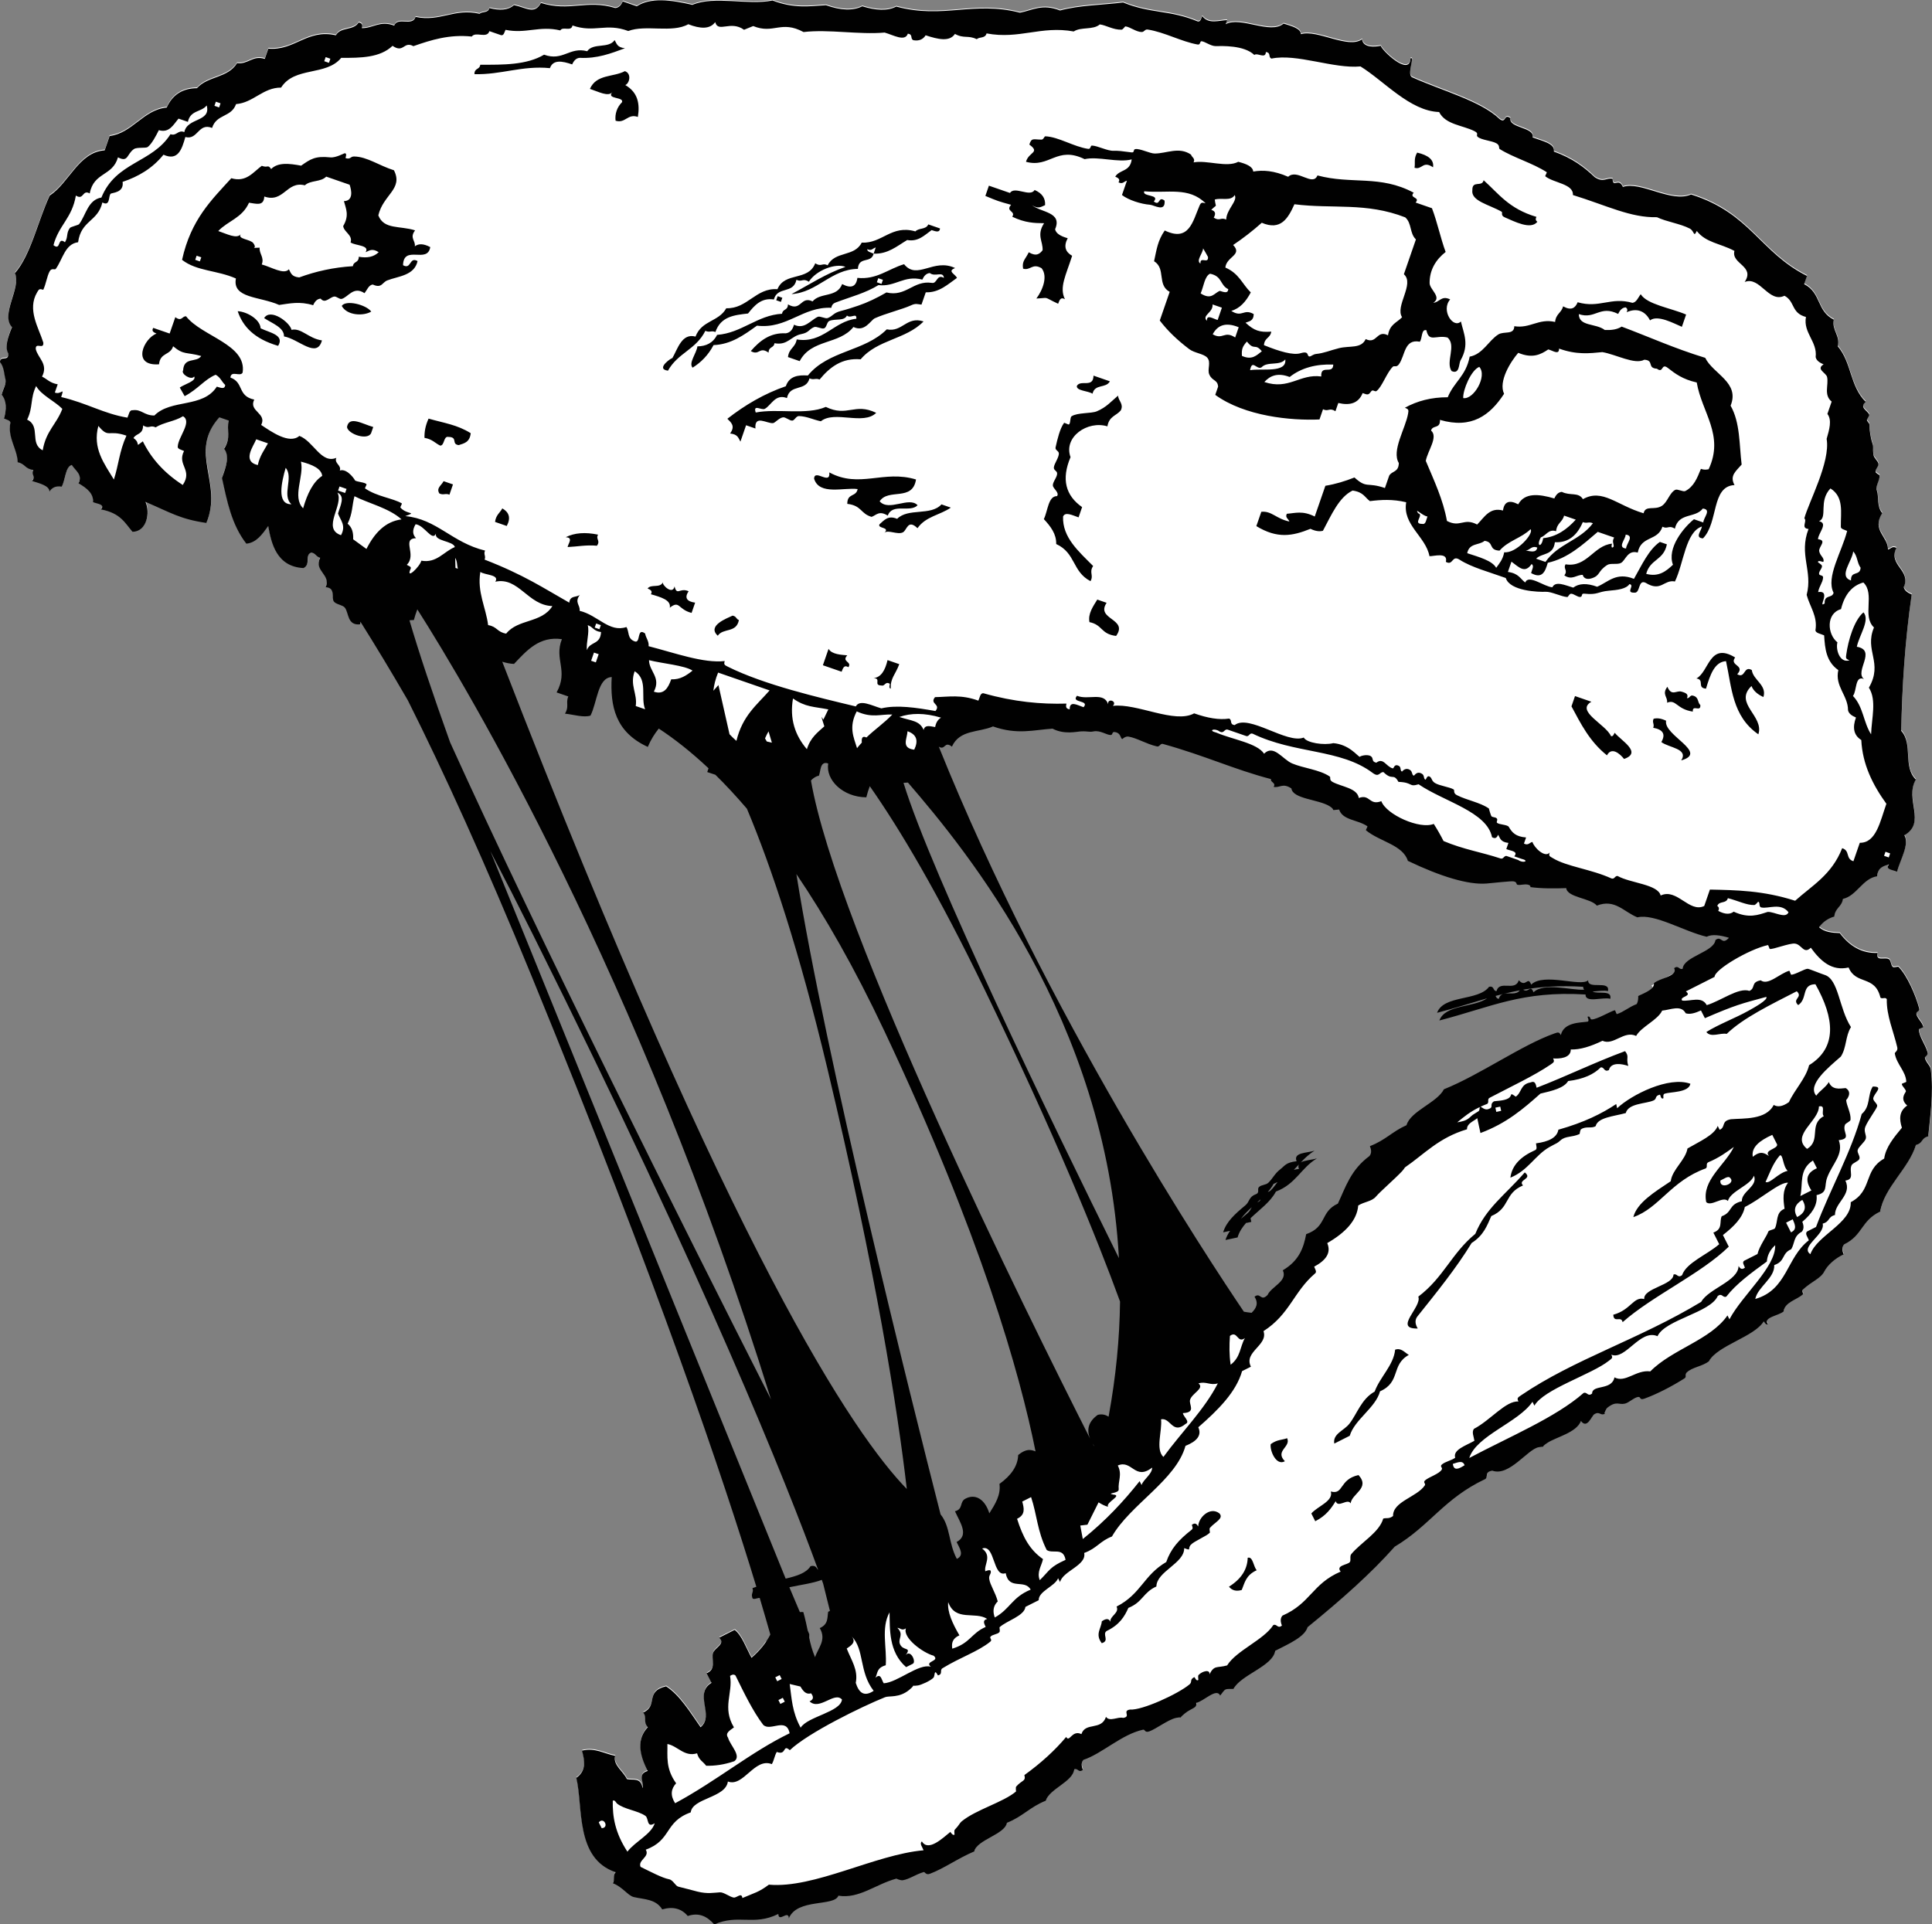 <svg version="1.1" id="图层_1" x="0px" y="0px" width="150.582px" height="149.98px" viewBox="0 0 150.582 149.98" enable-background="new 0 0 150.582 149.98" xml:space="preserve" xmlns="http://www.w3.org/2000/svg" xmlns:xlink="http://www.w3.org/1999/xlink" xmlns:xml="http://www.w3.org/XML/1998/namespace">
  <rect x="0" y="0" width="150.582" height="149.98" fill="#808080" stroke="none"/>
  <path fill="#FFFFFF" d="M150.492,83.298c-0.041-0.311-0.396-0.557-0.457-0.904c-0.021-0.116,0.287-0.161,0.191-0.479
	c-0.17-0.58-0.647-1.182-0.664-1.744c-0.002-0.039,0.351-0.141,0.344-0.174c-0.059-0.383-0.537-0.728-0.533-1.057
	c0.005-0.216,0.294-0.105,0.191-0.479c-0.244-0.906-0.906-2.492-1.601-3.168c-0.021-0.02-0.335,0.084-0.421,0.023
	c-0.168-0.121-0.131-0.484-0.305-0.603c-0.303-0.211-1.047,0.226-0.898-0.494c-1.208,0.051-2.168-0.52-2.941-1.545
	c-0.591-0.021-1.172-0.065-1.613-0.455c0.31-0.432,0.714-0.696,1.189-0.836c0.082-0.707,0.561-0.723,0.68-1.377
	c1.076-0.25,1.529-1.592,2.652-1.76c0.076-0.725,0.525-0.795,0.934-0.932c-0.349,0.416,0.311,0.422,0.621,0.571
	c0.273-0.979,0.983-2.139,0.574-2.841c1.738-1.011-0.002-2.783,0.891-4.343c-1.026-1.002-0.195-2.759-1.137-3.793
	c0.07-3.462,0.289-6.982,0.818-10.631c-0.332-0.14-0.574-0.315-0.62-0.573c0.604-1.343-1.243-1.688-0.575-3.061
	c-0.342-0.171-0.436,0.092-0.656,0.13c0.019-1.015-1.289-1.489-0.448-2.839c-0.443-0.549-0.249-1.264-0.414-1.753
	c-0.129-0.388,0.241-0.796,0.205-1.182c-0.007-0.066-0.291-0.153-0.31-0.286c-0.031-0.205,0.264-0.438,0.221-0.639
	c-0.047-0.22-0.35-0.438-0.383-0.67c-0.086-0.622,0.039-0.568-0.086-0.924c-0.158-0.447-0.215-1.096-0.217-1.147
	c-0.027-0.491,0.037-0.249-0.199-0.607c-0.066-0.104,0.217-0.367,0.166-0.479c-0.154-0.336-0.787-0.537-0.27-0.986
	c-1.246-1.234-1.08-3.043-2.18-4.333c0.215-0.819-0.481-1.269-0.305-2.072c-1.359-0.685-0.963-2.08-2.312-2.77l0.221-0.639
	c-3.676-1.847-4.401-4.895-9.036-6.351c-1.537,0.69-3.91-1.063-5.313-0.586c-0.331-0.775-0.779,0.143-0.804-0.636
	c-0.498-0.104-0.687,0.334-1.388-0.123c-0.805-0.771-1.743-1.487-3.188-1.999c0.113-0.643-0.92-0.813-1.659-1.107
	c0.185-0.809-1.876-0.703-1.729-1.495c-0.521-0.402-0.316,0.468-0.842,0.065c-1.471-1.416-4.488-2.201-6.838-3.263
	c-0.396-0.259,0.27-1.653-0.104-1.468c-0.063,1.505-2.313-0.706-2.318-0.979c-0.461,0.104-1.38,0.174-1.459-0.506
	c-1.063,0.789-3.475-0.783-4.768-0.396c-0.01-0.452-0.713-0.623-1.35-0.826c-1.006,0.888-3.363-0.597-4.51,0.05l0.111-0.321
	c-0.563,0.007-1.447,0.36-1.937-0.312c-0.095,0.181-0.127,0.465-0.351,0.417c-2.178-0.911-3.657-0.596-5.819-1.479
	c-1.644,0.204-3.396,0.21-4.917,0.625c-1.387-0.551-2.152-0.011-3.123,0.172c-3.657-0.936-5.95,0.519-9.642-0.477
	c-0.674,0.359-1.582,0.307-2.647-0.021c-0.722,0.36-1.667,0.328-2.832-0.085c-1.274,0.077-2.476,0.279-4.165-0.367
	c-1.92,0.396-4.518-0.394-6.245,0.341c-1.692-0.396-3.264-0.587-4.331,0.11L48.55,0.054c-0.13,0.287-0.306,0.492-0.586,0.515
	c-2.245-0.685-3.531,0.313-5.791-0.396c-0.517,0.935-1.104,0.375-2.101,0.168c-0.451,0.405-1.111,0.444-1.92,0.231
	c-0.104,0.411-0.541,0.245-0.768,0.447c-1.969-0.458-3.047,0.649-4.986,0.242c-0.24,0.777-1.391-0.04-1.664,0.678
	c-1.115-0.417-1.639,0.21-2.521,0.199c0.046-0.202,0.074-0.397-0.256-0.446C27.551,2.35,26.571,2,26.183,2.688
	c-2.245-0.511-3.208,1.224-5.264,1.04l-0.276,0.801c-0.955-0.305-1.303,0.453-2.156,0.323c-0.734,1.194-2.269,0.989-3.129,1.958
	c-1.068,0.011-1.887,0.459-2.36,1.513c-1.814,0.158-2.667,1.996-4.446,2.216l-0.387,1.119c-2.02,0.137-2.76,2.52-4.286,3.524
	c-0.92,1.979-1.468,4.616-2.704,6.04c0.501,1.17-1.163,3.22-0.232,4.213c-0.317,0.771-0.584,1.521-0.297,2.045
	c0.059,0.697-0.604,0.134-0.639,0.674c0.328,0.396,0.331,0.997,0.398,1.212c0.158,0.499-0.144,0.814-0.26,1.34
	c0.395,0.48,0.379,1.126,0.178,1.852c0.205,0.102,0.527,0.152,0.49,0.352c-0.211,1.184,0.535,1.978,0.576,3.06
	c0.602,0.123,0.544,0.513,1.221,0.603c-0.207,0.359,0.211,0.464-0.094,0.86c0.635,0.201,1.338,0.373,1.35,0.824
	c0.203-0.326,0.518-0.457,0.951-0.384c0.301-0.499,0.279-1.567,0.791-1.693c0.27,0.438,0.865,0.744,0.524,1.433
	c0.651,0.376,1.185,0.801,1.127,1.464c0.312,0.148,0.972,0.155,0.622,0.572c1.538,0.292,1.875,1.07,2.459,1.745
	c1.126-0.021,1.387-1.501,1.01-2.334c1.986,0.852,2.691,1.343,4.744,1.645c1.331-3.126-1.439-5.499,1.012-8.236l0.732,0.253
	c-0.191,0.765,0.215,1.283-0.355,2.202c0.435,0.557,0.153,1.403-0.172,2.268c0.396,1.807,0.74,3.636,1.901,5.129
	c0.786-0.076,1.241-0.732,1.704-1.375c0.232,1.313,0.635,3.169,2.748,3.275c0.6-0.292,0.078-1.062,0.624-1.215
	c0.356,0.082,0.341,0.319,0.675,0.413c-0.516,1.033,0.865,1.293,0.434,2.294c0.793,0.045,0.418,0.812,0.633,1.115
	c0.162,0.228,0.703,0.271,0.857,0.477c0.213,0.274,0.23,0.806,0.512,1.1c0.246,0.04,0.481,0.05,0.701,0.013
	c0-0.005,0.002-0.01,0.002-0.015c0.004,0.005,0.006,0.009,0.01,0.014c2.144-0.378,3.117-4.021,5.422-2.67
	c0.843,0.493,0.711,1.321,0.996,2.122c0.627,1.768,3.722,1.936,5.301,1.971c1.583-0.656,3.109-1.695,4.529-0.208
	c0.732,0.769,0.573,1.791,0.853,2.727c0.207,0.69,1.692-1.035,1.901-1.194c0.281-0.217,0.627,0.034,0.733,0.299
	c0.527,1.309,0.989,6.497,2.988,4.086c0.339-0.409,1.063-0.32,1.465-0.094c2.804,1.576,4.282,4.977,7.531,5.658
	c0.05,0.011,0.085,0.033,0.125,0.054c1.36,0.118,2.159-0.378,3.114-1.409c0.318-0.344,0.983-1.431,1.582-1.391
	c0.758,0.051,0.756,0.16,1.229,0.811c0.697,0.961,0.852,0.921,1.417-0.156c0.494-0.941,1.438-0.906,2.095-0.264
	c2.229,2.188,3.072-0.93,4.496-1.899c0.039-0.073,0.094-0.143,0.184-0.193c2.441-1.408,6.113-1.276,8.801-0.842
	c2.223,0.359,4.433,0.666,6.684,0.763c1.438,0.063,2.808,0.138,4.149,0.695c0.137,0.057,0.223,0.153,0.273,0.264
	c2.28,0.939,4.612,1.741,6.899,2.664c2.188,0.884,4.106,2.195,6.226,3.208c3.916,1.874,8.358,3.646,12.68,4.499
	c0.365,0.049,0.725,0.119,1.082,0.203c0.029,0.004,0.061,0.012,0.09,0.016c0.012,0.002,0.02,0.01,0.029,0.012
	c1.84,0.441,3.604,1.236,5.408,1.791c2.45,0.752,4.991,1.271,7.521,1.679c0.144,0.022,0.223,0.1,0.276,0.188
	c0.116,0.031,0.236,0.072,0.356,0.121c0.925,0.014,1.851,0.062,2.774,0.066c0.645,0.004,0.646,1.004,0,1
	c-0.539-0.004-1.076-0.021-1.615-0.041c0.035,0.293-0.161,0.604-0.758,0.91c-1.721,0.881-4.266,1.735-6.223,2.961
	c0.034,0.047,0.067,0.096,0.077,0.162c0.399,2.844-2.164,3.633-4.545,3.862c-1.612,0.158-3.803-0.117-5.226,0.781
	c-2.452,1.551-4.853,3.34-7.229,5.023c-0.002,0.002-0.002,0.004-0.004,0.006c-4.489,4.262-8.001,9.153-11.853,13.959
	c-1.491,1.862-2.977,2.272-5.146,3.014c-2.542,0.869-3.635,2.635-4.797,4.926c-0.055,0.107-0.132,0.168-0.215,0.207
	c-0.785,1.154-1.229,2.486-1.984,3.668c-0.529,0.83-1.443,1.644-2.176,2.289c-1.587,1.406-2.592,1.631-4.611,1.207
	c-2.562-0.537-2.349,4.412-4.289,3.822c-0.801-0.244-1.421,3.877-2.529,4.065c-0.614,0.105-1.672-0.67-2.168-0.836
	c-1.68-0.559-4.012-1.37-4.758,0.91c-0.357,1.099-0.738,1.976-1.332,2.979c-0.644,1.09-0.824,2.297-1.414,3.373
	c-0.821,1.5-3.203-0.523-4.826-2.31c-0.295,0.433-0.666,0.845-1.113,1.236c-0.423-0.766-0.755-1.758-1.316-2.178l-1.205,0.606
	c0.518,0.492-0.34,0.771-0.481,1.191c-0.147,0.438,0.292,1.285-0.498,1.58l0.38,0.752c-1.415,0.865,0.268,2.52-0.85,3.461
	c-0.838-1.207-1.637-2.514-2.69-3.188c-1.698,0.398-0.579,1.517-1.784,2.037c0.326,0.437-0.039,0.689,0.362,1.146
	c-0.869,0.914-0.692,2.098-0.006,3.41c-0.872,0.258-0.235,0.903-0.406,1.342c-0.144-0.89-0.772-0.578-1.224-0.709
	c-0.278-0.615-1.104-1.088-0.914-1.81c-0.85-0.157-1.564-0.653-2.582-0.401c0.221,0.803,0.333,1.576-0.443,2.119
	c0.542,2.25-0.107,6.291,3.066,7.354c-0.246,0.244-0.053,0.6-0.213,0.865c0.757,0.287,1.174,0.969,1.625,1.076
	c0.822,0.188,1.719,0.146,2.218,0.961c0.83-0.242,1.493-0.074,1.989,0.512c0.896-0.299,1.533,0.051,2.065,0.66
	c1.89-0.832,3.052,0.139,4.992-0.816c0.037,0.701,0.786-0.36,0.823,0.34c0.644-1.582,3.537-0.893,3.865-1.764
	c1.601,0.264,2.898-0.895,4.519-1.334c-0.011,0.002,0.306,0.156,0.496,0.129c0.498-0.074,0.999-0.455,1.627-0.635
	c0.114-0.033,0.151,0.26,0.498,0.129c1.121-0.426,2.124-1.178,3.446-1.742c0.199-0.91,2.377-1.313,2.551-2.233
	c1.262-0.507,1.76-1.209,3.023-1.72c0.285-0.93,2.109-1.471,2.223-2.446c0.281-0.123,0.33,0.317,0.671,0.039
	c-0.12-0.293-0.142-0.562,0.04-0.775c1.447-0.477,2.984-1.992,4.652-2.352c0.164-0.035,0.116,0.27,0.498,0.127
	c0.535-0.201,1.473-0.921,2.065-1.046c0.726-0.149,0.024,0.201,0.688-0.35c0.537-0.438,0.985-0.406,0.883-0.822
	c0.598-0.119,1.584-1.205,1.875-0.569c0.453-0.582,0.299-0.506,1.035-0.521c0.592-1.117,3.057-1.752,3.258-2.973
	c1.084-0.551,2.285-1.076,2.529-1.844c2.662-2.168,4.932-4.181,6.78-6.271c2.771-1.652,3.826-3.744,7.069-5.275
	c0.238-0.2-0.092-0.549,0.537-0.647c1.318,0.484,2.77-1.693,3.619-1.828c0.783-0.129-0.043,0.125,0.689-0.35
	c0.694-0.451,2.241-0.779,2.604-1.693c0.481,0.652,0.832-0.393,1.035-0.523c0.426-0.274,0.457,0.144,0.842-0.045
	c-0.096,0.047,0.059-0.375,0.19-0.477c0.706-0.549,0.871-0.195,1.359-0.309c0.309-0.07,0.739-0.498,1.032-0.521
	c0.24-0.021,0.072,0.281,0.498,0.125c0.97-0.348,2.131-0.951,3.102-1.566c0.214-0.131,0.038-0.325,0.193-0.475
	c0.436-0.416,1.207-0.461,1.722-0.871c0.657-1.229,3.536-1.893,4.272-3.104c0.099,0.098,0.155,0.299,0.326,0.219
	c-0.406-0.545,0.855-0.66,1.225-1.002c0.084-0.724,1.041-0.9,1.494-1.324c0.067-0.061-0.113-0.264,0.021-0.387
	c0.721-0.658,1.364-0.834,1.666-1.41c0.255-0.486,0.797-0.988,1.495-1.322c-0.118-0.295-0.142-0.563,0.039-0.781
	c1.476-0.715,1.313-1.85,2.815-2.559c0.31-1.891,2.234-3.365,2.784-5.193c0.583-0.155,0.376-0.514,0.958-0.672
	C150.436,87.055,150.742,85.134,150.492,83.298z" class="color c1"/>
  <path fill="#010101" d="M124.126,77.292c0.414-0.023,0.906-0.114,1.2-0.033c0.186-0.895-1.584-0.076-1.543-0.846
	c-0.541,0.543-3.469-0.619-4.441,0.34c-0.277-0.727-0.398,0.285-0.965-0.34c-0.283,0.91-1.498-0.049-1.738,0.846
	c-0.305-0.016-0.15-0.43-0.58-0.336c-0.836,1.125-3.537,0.621-4.053,2.027c1.455-0.378,2.691-0.781,3.906-1.132
	c-1.059,0.736-3.262,0.473-3.725,1.731c4.075-1.058,6.44-2.326,11.392-2.026c-0.027,0.696,1.344,0.174,1.93,0.336
	C125.658,77.135,124.541,77.52,124.126,77.292z M116.82,77.859c-0.161-0.009-0.197-0.126-0.256-0.224
	c0.19-0.052,0.382-0.102,0.574-0.149C116.994,77.539,116.878,77.643,116.82,77.859z M117.213,77.468
	c0.406-0.1,0.818-0.189,1.241-0.269C118.181,77.581,117.615,77.374,117.213,77.468z M119.523,77.352
	c-0.248-0.65-0.374,0.084-0.805-0.203c1.349-0.231,2.834-0.338,4.678-0.227c-0.004,0.102,0.028,0.172,0.077,0.228
	C122.451,77.205,120.328,76.559,119.523,77.352z M86.99,49.573c-1.213-0.15-1.031-0.862-2.076-1.077
	c-0.129-0.653,0.277-1.217,0.609-1.758l0.727,0.252C85.376,48.308,87.972,48.212,86.99,49.573z M126.581,59.161
	c-0.324-0.405-0.97-0.973-1.333-0.281c-1.365-1.092-2.038-2.465-2.766-3.819l0.275-0.801l1.277,0.442
	c-1.274,0.728,1.141,1.769,1.525,2.677c0.18,0.055,0.211-0.147,0.295-0.259C126.29,57.695,128.05,58.658,126.581,59.161z
	 M132.525,54.961c0.047,0.594-0.631-0.084-0.586,0.51c-1.281-0.192-1.291-0.988-2.006-0.693c0.073-0.442-0.43-0.647,0.025-1.244
	c0.324,0.77,0.697,0.271,1.092,0.378c0.377,0.104,0.564,0.208,0.436,0.51c0.213,0.03,0.234-0.276,0.478-0.193
	C132.431,54.358,132.283,54.74,132.525,54.961z M136.537,52.231c0.099,0.783,1.195,1.164,0.906,2.104
	c-0.481-0.215-0.789-0.503-0.93-0.858c-1.412,1.356,1.01,2.333,0.534,3.764c-2.041-1.412-2.069-3.644-2.519-5.702
	c-0.898,0.052-1.242,1.077-1.561,2.145c-0.738-0.065-0.081-0.698-0.746-0.795c1.006-0.544,1.002-2.863,3.018-1.638
	c-0.486,0.656,0.824,0.581,0.162,1.308C136.054,52.93,135.884,51.862,136.537,52.231z M114.757,14.818
	c-0.019-0.798,0.763-0.204,0.878-0.769c1.165,1.036,1.961,2.223,4.119,2.857c-0.096,0.174-0.059,0.295,0.07,0.383
	c-0.516,0.651-1.791-0.027-2.536-0.345c-0.365-0.154-0.138-0.378-0.255-0.443C116.068,15.945,114.63,15.676,114.757,14.818z
	 M85.152,30.69c-0.346-0.229-1.269-0.219-1.222-0.603c0.285-0.526,1.282,0.195,1.3-0.805l1.276,0.442
	C86.197,30.297,85.337,29.898,85.152,30.69z M131.035,59.275c0.59-0.928-0.969-0.98-1.549-1.431c0.353-0.602,0.14-0.973-0.633-1.113
	c0.12-0.279-0.111-0.417,0.034-0.704c0.261-0.063,0.563-0.04,0.97,0.155C129.632,57.322,133.21,58.658,131.035,59.275z
	 M109.496,31.786c0.303,0.111,0.299,0.174,0.254,0.445c-0.195,1.158-1.313,2.906-0.725,3.862c-0.014,0.747-0.539,0.599-0.752,0.991
	l-0.332,0.959c-1.412-0.489-1.39,0.074-2.373-0.822c-0.717,0.283-1.463,0.517-2.267,0.647l-0.829,2.396
	c-0.96-0.481-1.517-0.259-2.173-0.215c-0.163,0.294,0.134,0.4,0.197,0.605c-1.025-0.21-1.382-0.842-2.188-0.758l-0.388,1.116
	c1.638,0.996,2.806,0.781,4.219,0.21c0.405,0.197,0.71,0.218,0.97,0.155c0.664-1.234,1.244-2.615,2.311-3.136
	c0.846,0.113,0.952,0.53,1.35,0.823c0.864-0.106,1.758-0.168,2.83,0.088c-0.304,1.77,1.532,2.673,1.813,4.203
	c0.288,0.027,1.472-0.355,1.278,0.442c0.58,0.335,0.455-0.567,1.076-0.164c0.912,0.592,2.346,0.972,3.594,1.424
	c0.324,1.03,2.582,1.1,3.104,1.074c0.453-0.024,1.239,0.389,1.694,0.41c0.062,0.001,0.15-0.257,0.294-0.259
	c0.21-0.005,0.53,0.292,0.729,0.252c0.182-0.034,0.033-0.286,0.293-0.257c1.065,0.116,1.032-0.152,1.918-0.229
	c0.674-0.059,1.344-0.13,1.609-0.516c0.459,0.086-0.354,0.69,0.382,0.667c0.476,0.061,0.272-1.063,0.879-0.768
	c1.208,0.748,1.407-0.271,2.284-0.104c0.691-1.441,0.826-3.854,2.096-4.284c-0.022,0.329-0.582,0.878,0.088,0.925
	c1.221-1.235,0.629-4.063,2.459-4.156c-0.397-0.728,0.098-1.072,0.555-1.598c-0.194-1.569-0.104-3.253-0.861-4.591
	c0.741-1.813-1.363-2.468-1.979-3.729c-2.381-0.724-4.344-1.621-6.512-2.434c-0.357,0.231-0.813,0.287-1.318,0.262
	c-0.701-0.537-2.018-0.257-2.021-1.237c1.279,0.442,1.637-0.728,3.068-0.013c0.129-0.286,0.305-0.49,0.586-0.513
	c0.131,0.085,0.166,0.206,0.072,0.382c0.767-0.353,1.438-0.122,1.824,0.633c0.59-0.462,1.86,0.241,2.483,0.502l0.33-0.956
	c-1.213-0.518-3.037-0.781-3.539-1.584c-0.2,0.249-0.323,0.63-0.642,0.672c-1.69-0.485-2.574,0.446-4.272-0.047
	c-0.185,0.448-0.492,0.678-1.135,0.318c-0.138,0.531-0.556,0.568-0.624,1.218c-1.292-0.297-1.943,0.532-3.18,0.331
	c-0.008,0.704-0.803,0.367-1.244,0.642c-0.762,0.478-1.209,1.546-2.233,1.731c-0.297,1.532-1.224,1.961-1.709,3.166
	C111.568,30.963,110.464,31.25,109.496,31.786z M110.855,40.839c-0.805,0.007,0.178-0.713-0.326-0.831
	c-0.313-0.497,0.343,0.211,0.729,0.254C111.156,40.51,111.136,40.904,110.855,40.839z M117.24,43.049
	c-0.109,0.576-0.381,0.87-0.625,1.215c-0.311-0.561-1.322-0.835-2.26-1.142c0.166-0.816,0.926-0.599,1.354-0.962
	c0.769,0.102,0.269,0.717,1.166,0.764c0.677-0.783,1.692-0.969,2.416-1.67C119.583,41.58,118.165,43.164,117.24,43.049z
	 M121.189,42.267c1.055,0.056,1.74-0.541,2.178-1.569c0.322,0.134,0.453-0.063,0.787,0.092c-1.031,1.362-2.709,1.584-3.699,3.013
	l-0.729-0.252C120.191,43.08,121.063,43.332,121.189,42.267z M120.094,41.889c0.411-0.135,0.594-0.673,1.189-0.481
	c0.068-0.65,0.486-0.688,0.623-1.215l0.912,0.314c-0.689,0.755-1.483,1.335-2.541,1.444
	C120.148,42.742,119.707,42.591,120.094,41.889z M118.922,42.915c0.33-0.024,0.451-0.413,0.896-0.227
	C119.729,43.128,119.294,42.969,118.922,42.915z M132.758,40.728l-0.729-0.252c-0.806,0.647-2.123,2.244-1.637,3.548
	c-0.541,0.507-1.109,0.97-2.085,0.71c0.308-1.172,1.361-1.035,1.611-2.303l-0.545-0.188c-0.874,0.605-1.409,1.807-2.021,2.879
	c-1.387-0.553-2.004,0.252-2.869,0.616c-0.802-0.294-1.42-0.268-1.862,0.068c-0.646-0.188-1.384-0.542-1.628-0.026
	c-0.657-0.048-1.858-1.038-2.114-0.373c-0.399-0.295-0.504-0.71-1.351-0.824l0.276-0.8c0.63,0.472,1.05,0.935,1.571,0.186
	c0.23,0.136,0.014,0.454-0.039,0.702c0.863,0.488,1.104-0.121,1.299-0.802c1.561-0.341,2.715-1.401,3.896-2.409l1.279,0.442
	c-0.193,0.308-0.021,0.467-0.039,0.704c-0.183,0.212-0.193-0.058-0.127-0.226c-1.437,0.135-1.953,1.882-3.621,1.609
	c-0.209,0.358,0.211,0.462-0.097,0.861c0.595,0.418,0.966-0.064,1.443-0.037c-0.021,0,0.084,0.476,0.729,0.253
	c0.646-0.221,0.418-0.539,1.172-1.025c0.262-0.167,0.808-0.005,1.078-0.164c0.352-0.202,0.51-1.033,1.299-0.801
	c0.265-1.337,1.553-0.875,1.926-2.018c0.416,0.218,0.496-0.156,0.968,0.155c0.293-1.284,1.596-0.796,2.178-1.572
	C133.434,39.717,132.759,40.361,132.758,40.728z M126.706,41.674c0.713,0.077,0.036,0.717,0.032,1.085
	C126.027,42.682,126.701,42.042,126.706,41.674z M115.297,28.6c0.646,0.71-0.443,2.578-1.251,2.431
	C114.002,30.43,114.652,28.846,115.297,28.6z M117.229,30.698c-0.459-0.966,0.51-2.51,1.105-3.195
	c1.092,0.459,1.74,0.145,2.338-0.265c0.335,0.075,0.857,0.479,0.842-0.065c1.354,0.492,2.36,0.374,3.376,0.275
	c1.081,0.183,2.527,1.004,3.269,0.593c0.793,0.045,0.188,0.655,0.984,0.7c0.522,0.4,0.318-0.469,0.84-0.067
	c0.576,0.451,1.172,0.898,2.262,1.141c0.396,2.344,2.169,4.104,0.929,6.763c-0.175,0.034-0.354,0.063-0.604-0.029
	c-0.291,0.72-0.545,1.376-1.211,1.727c-0.166,0.089-0.617-0.178-0.783-0.093c-0.455,0.229-0.604,0.963-1.047,1.248
	c-0.58,0.375-1.279-0.079-1.426,0.58c-2.092-0.62-3.205-1.957-4.729-1.1c-0.348-0.578-0.995-0.239-1.641-0.568
	c-0.281,0.021-0.457,0.226-0.586,0.513c-1.234-0.365-2.311-0.455-2.815,0.456c-0.699-0.367-1.093-0.206-1.188,0.484
	c-1.039-0.281-1.453,0.532-2.014,1.093c-1.048-0.557-1.309,0.268-2.354-0.28c-0.295-1.663-1.011-3.16-1.649-4.684
	c0.149-0.793,0.989-1.867,0.411-2.364c0.127-0.465,0.725-0.097,0.695-0.83C114.697,33.453,116.134,32.378,117.229,30.698z
	 M87.143,30.84c0.018,0.405,0.457,0.637,0.215,1.147c-0.343,0.427-0.916,0.449-1.045,1.248c-1.548-0.476-3.449,0.831-2.875,2.402
	c-0.731,1.718-0.382,2.995,0.902,3.893l-0.275,0.8c-0.486-0.166-1.045-0.463-1.209-0.062c-0.059,1.628,1.211,2.711,2.344,3.853
	c-0.336,0.504,0.061,0.711-0.205,1.182c-1.436-0.745-1.137-2.192-2.674-2.895c0.021-0.786-0.438-1.377-0.963-1.943
	c0.315-0.641,0.338-1.805,1.029-1.791c0.202-0.285-0.304-0.571-0.326-0.828c-0.025-0.273,0.36-0.668,0.332-0.959
	c-0.02-0.194-0.268-0.222-0.255-0.442c0.019-0.303,0.418-0.795,0.388-1.119c-0.019-0.188-0.299-0.234-0.254-0.447
	c0.139-0.639,0.346-1.496,0.664-1.914c0.021-0.029,0.321,0.139,0.364,0.126c0.156-0.057,0.084-0.551,0.222-0.642
	c0.455-0.299,1.535-0.201,1.973-0.39C86.232,31.744,86.568,31.329,87.143,30.84z M32.545,20.352
	c-0.652-0.375-0.48,0.694-1.132,0.321c0.046-1.631,1.907-0.078,2.122-1.411c-0.559-0.296-0.934-0.27-1.204-0.06
	c0.073-0.442-0.433-0.649,0.021-1.245c-1.191-0.381-2.427-0.042-2.865-1.17c0.379-1.619,1.961-2.054,1.217-3.515
	c-1.141-0.354-2.094-1.061-3.102-1.073c-0.318-0.005-0.248,0.242-0.656,0.131c-0.057-0.017,0.15-0.367-0.071-0.383
	c-0.058-0.005-0.702,0.368-1.136,0.32c-1.174-0.125-1.545,0.138-2.268,0.646c-0.928-0.173-1.814-0.273-2.338,0.265
	c-0.268-0.393-0.236-0.063-0.73-0.252c-0.688,0.504-1.207,1.306-2.375,0.967c-1.528,1.683-3.146,3.211-3.838,6.362
	c1.143,0.895,2.729,0.801,4.197,1.453c-0.295,1.561,1.852,1.388,3.371,2.063c0.818-0.111,1.585-0.305,2.65,0.021
	c0.127-0.291,0.305-0.494,0.586-0.514c0.344,0.443,0.732-0.144,1.076-0.163c0.156-0.01,0.401,0.221,0.547,0.188
	c0.511-0.115,0.922-1.037,1.793-0.449c0.201-0.252,0.324-0.634,0.642-0.676c0.707,0.327,0.726-0.161,1.132-0.32
	C31.02,21.53,32.295,21.494,32.545,20.352z M15.577,20.377l-0.361-0.124l0.109-0.321l0.363,0.126L15.577,20.377z M27.963,20.014
	c-0.004,0.504-0.4,0.326-0.459,0.736c-1.508,0.092-2.895,0.402-4.186,0.877c-0.631-0.063-0.645-0.376-0.803-0.635
	c-0.376,0.45-1.369-0.179-2.115-0.376c0.221-0.549-0.209-0.829-0.162-1.309c-0.289,0-0.404,0.018-0.447,0.029
	c0.054-0.023,0.146-0.114-0.045-0.378c-0.229-0.316-1.26-0.315-0.982-0.699c-0.313,0.395-1.094-0.032-1.753-0.249
	c0.763-0.805,1.864-1.009,2.397-2.208c0.527,0.063,1.156,0.314,1.191-0.483c1.521,0.528,1.734-1.238,3.16-0.873
	c0.447-0.417,1.236-0.235,1.666-0.678l1.824,0.632c0.152,0.427,0.308,1.262-0.442,1.278c0.147,0.582,0.439,1.103-0.059,1.945
	c0.063,0.479,0.762,0.697,0.577,1.276c0.375,0.261,1.525,0.204,1.168,0.761c0.281-0.106,0.488-0.341,1.023-0.003
	C29.141,20.027,28.618,20.135,27.963,20.014z M29.091,33.285l-0.166,0.479c-0.272,0.592-1.797,0.08-1.88-0.472
	C27.2,32.367,28.284,33.068,29.091,33.285z M102.461,89.7c-0.621,0.188-1.684,0.131-1.402,0.82
	c-0.845,0.095-0.922,0.359-1.251,0.611c-0.479,0.367-0.594,0.726-0.954,1.068c-0.191,0.182-0.531,0.147-0.72,0.328
	c-0.19,0.176,0.099,0.436-0.272,0.575c-0.549,0.207-0.444,0.568-0.804,0.863c-0.784,0.648-1.479,1.269-1.724,2.096l0.539-0.114
	c-0.152,0.224-0.282,0.457-0.358,0.714l0.944-0.201c0.125-0.443,0.38-0.814,0.686-1.157l0.006,0.027l0.379-0.082l-0.062-0.285
	c0.698-0.671,1.547-1.258,1.978-2.079c1.559-0.588,1.944-1.83,3.197-2.586c-0.394,0.12-0.961,0.142-1.255,0.316
	C101.698,90.284,102.026,89.962,102.461,89.7z M97.566,94.105c-0.086,0.151-0.149,0.314-0.328,0.461
	c-0.181,0.149-0.354,0.297-0.521,0.445C96.957,94.685,97.251,94.388,97.566,94.105z M98.042,93.703
	c-0.021,0.008-0.033,0.017-0.052,0.024c0.085-0.075,0.168-0.152,0.251-0.229C98.229,93.577,98.185,93.649,98.042,93.703z
	 M99.033,92.799c-0.062,0.059-0.14,0.093-0.222,0.121c0.173-0.199,0.332-0.405,0.452-0.634c0.114-0.043,0.21-0.096,0.313-0.146
	C99.395,92.364,99.259,92.585,99.033,92.799z M101.24,91.12c-0.159,0.018-0.285,0.043-0.396,0.071
	c0.134-0.138,0.265-0.276,0.394-0.417C101.191,90.863,101.18,90.971,101.24,91.12z M26.636,23.848
	c0.312-0.492,1.882-0.111,2.3,0.439C28.334,24.653,27.051,24.608,26.636,23.848z M95.039,117.969
	c0.375,0.394-0.333,0.674-0.729,1.123c-0.093,0.108,0.027,0.342-0.021,0.392c-0.272,0.275-1.228,0.658-1.476,0.936
	c-0.287,0.317,0.104,0.489-0.516,0.26c0.023,1.188-2.148,1.811-2.167,2.988c-1.052,0.475-1.052,1.219-2.185,1.672
	c-0.295,0.668-0.685,1.313-1.688,1.797c-0.383,0.254,0.26,0.768-0.385,0.953c-0.541-0.707-0.038-1.146,0.004-1.705
	c0.318-0.227,0.553-0.242,0.668,0.039c-0.059-0.451,0.727-0.687,0.482-1.188c1.927-0.992,2.096-2.437,3.871-3.472
	c0.354-1.029,0.969-1.727,1.976-2.512c0.144-0.114,0.057-0.235,0.021-0.389c0.264-0.203,0.385-0.047,0.496,0.127
	C93.398,118.296,94.311,117.411,95.039,117.969z M25.093,26.535C24.7,28,23.272,26.421,22.135,26.225
	c0.018-0.694-0.902-1.006-1.548-1.428c0.487-0.811,2.021,0.346,2.134,0.916C23.485,25.536,24.05,26.391,25.093,26.535z
	 M33.403,32.632c1.231,0.352,2.242,0.479,3.285,1.137c-0.076,0.721-0.524,0.791-0.936,0.929c-0.604-0.075-0.031-0.628-0.801-0.639
	c-0.394-0.089-0.293,0.688-0.644,0.676c-0.409-0.199-0.597-0.491-1.222-0.604C33.073,33.681,33.147,33.193,33.403,32.632z
	 M21.677,26.96c-1.894-0.556-2.756-1.533-3.151-2.7c0.701,0.028,1.752,0.628,1.787,1.333C21.028,25.943,22.202,26.108,21.677,26.96z
	 M100.146,113.906c-0.688,0.397-1.195-0.863-1.104-1.334c0.515-0.371,0.853-0.306,1.28-0.461
	C100.637,112.805,99.337,113.083,100.146,113.906z M114.701,96.893c-1.197,1.966-2.729,3.85-4.236,5.738
	c-0.193,0.258-0.18,0.569,0.034,0.928c-1.942,0.056,0.362-1.696,0.044-2.483c1.986-1.501,2.578-3.363,4.445-4.896
	c0.812-2.01,2.353-3.055,3.854-4.789c0.668,0.524-0.581,0.554-0.137,1.017c-1.484,0.625-0.987,1.762-2.472,2.387
	C115.902,95.54,115.638,96.302,114.701,96.893z M97.951,122.402c-0.858,0.391-0.936,0.985-1.168,1.539
	c-0.42,0.127-0.752,0.043-0.996-0.255c0.994-0.622,1.437-1.385,1.46-2.254C97.663,121.303,97.693,122.141,97.951,122.402z
	 M150.486,83.361c-0.039-0.309-0.396-0.557-0.457-0.904c-0.021-0.118,0.287-0.163,0.191-0.478c-0.17-0.581-0.648-1.182-0.664-1.745
	c-0.002-0.039,0.35-0.142,0.344-0.175c-0.057-0.383-0.537-0.725-0.533-1.057c0.005-0.215,0.294-0.104,0.193-0.477
	c-0.246-0.908-0.908-2.492-1.602-3.17c-0.021-0.021-0.336,0.084-0.422,0.024c-0.168-0.122-0.131-0.485-0.305-0.604
	c-0.303-0.209-1.045,0.225-0.898-0.494c-1.207,0.053-2.168-0.521-2.941-1.545c-0.59-0.021-1.171-0.066-1.613-0.455
	c0.31-0.431,0.713-0.697,1.189-0.836c0.083-0.707,0.563-0.722,0.68-1.375c1.076-0.25,1.53-1.593,2.652-1.763
	c0.077-0.725,0.525-0.795,0.936-0.932c-0.35,0.416,0.309,0.424,0.619,0.574c0.274-0.982,0.984-2.141,0.574-2.842
	c1.74-1.012-0.001-2.783,0.893-4.344c-1.029-1.002-0.197-2.759-1.139-3.793c0.07-3.462,0.29-6.982,0.818-10.631
	c-0.332-0.138-0.574-0.314-0.619-0.573c0.604-1.343-1.244-1.688-0.576-3.06c-0.342-0.171-0.434,0.091-0.656,0.129
	c0.019-1.014-1.289-1.489-0.449-2.838c-0.442-0.549-0.247-1.264-0.413-1.753c-0.13-0.388,0.241-0.796,0.204-1.182
	c-0.006-0.066-0.289-0.153-0.309-0.286c-0.031-0.205,0.264-0.438,0.221-0.64c-0.047-0.22-0.35-0.437-0.381-0.67
	c-0.086-0.622,0.037-0.568-0.088-0.924c-0.158-0.447-0.215-1.094-0.216-1.146c-0.028-0.491,0.036-0.249-0.2-0.607
	c-0.066-0.103,0.217-0.368,0.166-0.479c-0.154-0.337-0.787-0.537-0.27-0.986c-1.246-1.235-1.08-3.043-2.18-4.333
	c0.215-0.82-0.481-1.269-0.306-2.073c-1.36-0.684-0.961-2.081-2.312-2.769l0.222-0.64c-3.676-1.846-4.399-4.894-9.037-6.35
	c-1.536,0.689-3.911-1.063-5.313-0.586c-0.332-0.777-0.779,0.141-0.803-0.636c-0.498-0.104-0.687,0.334-1.389-0.123
	c-0.805-0.771-1.744-1.487-3.189-1.999c0.114-0.643-0.918-0.813-1.658-1.108c0.186-0.807-1.875-0.703-1.729-1.495
	c-0.523-0.402-0.318,0.467-0.842,0.066c-1.471-1.416-4.489-2.201-6.839-3.264c-0.397-0.259,0.269-1.653-0.104-1.468
	c-0.062,1.505-2.312-0.706-2.316-0.979c-0.461,0.102-1.381,0.174-1.461-0.506c-1.063,0.79-3.473-0.783-4.766-0.397
	c-0.01-0.452-0.715-0.623-1.35-0.826c-1.006,0.889-3.365-0.596-4.51,0.05l0.111-0.32c-0.563,0.006-1.449,0.359-1.937-0.313
	c-0.097,0.182-0.127,0.465-0.353,0.417c-2.178-0.911-3.656-0.594-5.818-1.479c-1.643,0.204-3.396,0.21-4.917,0.625
	c-1.388-0.551-2.153-0.012-3.123,0.172c-3.658-0.937-5.951,0.517-9.643-0.478c-0.673,0.36-1.582,0.308-2.646-0.021
	c-0.723,0.36-1.667,0.328-2.832-0.085c-1.273,0.077-2.477,0.279-4.165-0.368c-1.92,0.396-4.517-0.392-6.245,0.341
	c-1.691-0.396-3.266-0.587-4.331,0.111l-1.093-0.378c-0.131,0.287-0.307,0.493-0.586,0.514c-2.246-0.683-3.532,0.313-5.791-0.396
	c-0.518,0.934-1.104,0.375-2.102,0.168c-0.451,0.404-1.111,0.443-1.918,0.23c-0.105,0.411-0.541,0.245-0.769,0.448
	c-1.97-0.458-3.047,0.649-4.986,0.242c-0.241,0.777-1.391-0.04-1.665,0.677c-1.115-0.417-1.638,0.21-2.521,0.2
	C28.252,2,28.28,1.804,27.95,1.755c-0.405,0.659-1.385,0.309-1.773,0.996c-2.245-0.51-3.209,1.224-5.264,1.041l-0.276,0.8
	c-0.955-0.304-1.303,0.453-2.155,0.324c-0.736,1.194-2.27,0.989-3.131,1.958c-1.068,0.01-1.886,0.459-2.359,1.512
	c-1.815,0.158-2.668,1.996-4.446,2.216l-0.388,1.119c-2.02,0.137-2.76,2.52-4.285,3.525c-0.92,1.977-1.467,4.616-2.704,6.04
	c0.501,1.17-1.163,3.219-0.233,4.213c-0.316,0.772-0.584,1.52-0.297,2.044c0.055,0.696-0.607,0.133-0.643,0.672
	c0.328,0.396,0.33,0.997,0.397,1.212c0.159,0.499-0.143,0.816-0.26,1.34c0.396,0.482,0.38,1.126,0.179,1.853
	c0.204,0.101,0.527,0.153,0.49,0.351c-0.211,1.185,0.535,1.979,0.576,3.061c0.602,0.123,0.544,0.512,1.221,0.602
	c-0.208,0.36,0.213,0.464-0.094,0.861c0.635,0.201,1.339,0.373,1.35,0.824c0.202-0.326,0.518-0.457,0.95-0.385
	c0.302-0.499,0.281-1.566,0.792-1.692c0.268,0.438,0.865,0.744,0.523,1.432c0.652,0.376,1.186,0.801,1.128,1.464
	c0.312,0.149,0.972,0.155,0.622,0.572C9.407,40,9.745,40.78,10.329,41.454c1.125-0.021,1.386-1.501,1.01-2.334
	c1.986,0.851,2.691,1.342,4.744,1.644c1.33-3.126-1.44-5.499,1.012-8.235l0.732,0.253c-0.192,0.764,0.215,1.283-0.356,2.202
	c0.435,0.557,0.154,1.403-0.172,2.267c0.396,1.807,0.741,3.636,1.901,5.129c0.787-0.076,1.242-0.731,1.705-1.375
	c0.233,1.313,0.636,3.169,2.748,3.276c0.6-0.292,0.078-1.063,0.623-1.215c0.358,0.082,0.342,0.318,0.676,0.412
	c-0.516,1.033,0.865,1.294,0.433,2.295c0.795,0.045,0.42,0.81,0.634,1.114c0.161,0.229,0.702,0.273,0.857,0.478
	c0.32,0.411,0.183,1.407,1.184,1.303c0.006-0.077,0.02-0.143,0.032-0.206c1.147,1.821,2.376,3.853,3.694,6.127
	c2.771,5.525,5.979,12.549,9.652,21.51c9.901,24.142,15.029,39.41,17.512,47.591c-0.102,0.036-0.205,0.069-0.305,0.112
	c0.122,0.297-0.117,0.412-0.017,0.701c0.021,0.278,0.389,0.041,0.585,0.062c0.324,1.09,0.6,2.038,0.828,2.85
	c-0.326,0.645-0.82,1.249-1.465,1.813c-0.422-0.766-0.756-1.758-1.316-2.178l-1.205,0.609c0.518,0.49-0.34,0.771-0.482,1.19
	c-0.146,0.438,0.293,1.285-0.498,1.578l0.381,0.752c-1.415,0.865,0.267,2.522-0.85,3.461c-0.839-1.208-1.638-2.514-2.69-3.188
	c-1.698,0.397-0.579,1.516-1.784,2.039c0.326,0.434-0.04,0.689,0.361,1.145c-0.868,0.914-0.692,2.098-0.006,3.41
	c-0.871,0.258-0.235,0.902-0.405,1.34c-0.144-0.887-0.772-0.576-1.224-0.707c-0.279-0.615-1.104-1.088-0.914-1.811
	c-0.85-0.158-1.564-0.654-2.582-0.402c0.222,0.806,0.334,1.576-0.443,2.121c0.542,2.25-0.107,6.291,3.066,7.354
	c-0.246,0.241-0.053,0.597-0.213,0.864c0.756,0.287,1.174,0.968,1.625,1.074c0.821,0.192,1.719,0.147,2.217,0.963
	c0.83-0.242,1.494-0.074,1.99,0.513c0.896-0.3,1.532,0.049,2.065,0.659c1.89-0.834,3.052,0.14,4.991-0.815
	c0.037,0.699,0.787-0.363,0.824,0.34c0.643-1.582,3.537-0.896,3.865-1.766c1.6,0.264,2.898-0.894,4.518-1.332
	c-0.008,0.002,0.307,0.153,0.496,0.127c0.498-0.074,0.998-0.453,1.627-0.636c0.115-0.03,0.151,0.261,0.498,0.129
	c1.121-0.426,2.125-1.176,3.447-1.741c0.199-0.91,2.377-1.313,2.551-2.232c1.262-0.508,1.76-1.211,3.023-1.721
	c0.285-0.929,2.109-1.47,2.223-2.447c0.28-0.123,0.33,0.318,0.67,0.041c-0.119-0.295-0.142-0.562,0.041-0.777
	c1.446-0.477,2.984-1.992,4.652-2.352c0.163-0.033,0.116,0.27,0.497,0.127c0.536-0.199,1.474-0.92,2.067-1.045
	c0.724-0.149,0.022,0.201,0.688-0.348c0.535-0.438,0.985-0.406,0.882-0.824c0.598-0.119,1.586-1.203,1.875-0.568
	c0.452-0.584,0.299-0.505,1.034-0.521c0.595-1.118,3.058-1.754,3.259-2.974c1.084-0.553,2.284-1.076,2.528-1.846
	c2.662-2.168,4.931-4.18,6.782-6.268c2.77-1.654,3.824-3.746,7.068-5.277c0.239-0.201-0.092-0.548,0.537-0.648
	c1.318,0.485,2.77-1.692,3.619-1.828c0.783-0.129-0.043,0.125,0.689-0.348c0.695-0.453,2.242-0.779,2.605-1.695
	c0.479,0.655,0.832-0.392,1.032-0.522c0.429-0.274,0.457,0.144,0.843-0.045c-0.095,0.046,0.057-0.375,0.191-0.478
	c0.706-0.549,0.871-0.195,1.359-0.309c0.307-0.07,0.738-0.496,1.033-0.521c0.239-0.019,0.07,0.281,0.496,0.128
	c0.969-0.35,2.131-0.953,3.102-1.568c0.214-0.131,0.037-0.327,0.193-0.476c0.437-0.416,1.207-0.459,1.723-0.868
	c0.656-1.232,3.535-1.895,4.271-3.107c0.098,0.1,0.156,0.299,0.326,0.219c-0.406-0.545,0.855-0.657,1.227-1
	c0.082-0.724,1.039-0.901,1.492-1.323c0.068-0.063-0.113-0.267,0.021-0.39c0.721-0.658,1.363-0.832,1.666-1.41
	c0.254-0.485,0.797-0.987,1.494-1.321c-0.117-0.293-0.142-0.563,0.039-0.779c1.474-0.715,1.313-1.85,2.815-2.559
	c0.308-1.891,2.234-3.367,2.785-5.193c0.583-0.158,0.375-0.517,0.957-0.674C150.42,87.124,150.729,85.2,150.486,83.361z
	 M147.32,66.524l-0.108,0.315l-0.366-0.125l0.11-0.317L147.32,66.524z M145.234,45.406c0.931,0.902-0.125,2.611,0.826,3.507
	c-0.772,1.824,0.737,2.723-0.396,4.692c0.621,0.982,0.208,2.387,0.171,3.638c-0.606-0.942-0.599-2.138-1.415-2.995
	c0.316-0.386,0.143-1.629,0.861-1.312c-0.77-0.604,1.029-2.247-0.558-2.52c0.183-0.9,1.052-2.076,0.519-2.682
	c-0.732,0.612-1.195,2.205-1.342,3.29c-0.037,0.27-0.057,0.334,0.254,0.446c-0.756,0.252-1.094-0.832-0.944-1.398
	c-0.795-0.63-0.901-2.256,0.28-2.588C143.785,46.286,144.393,45.639,145.234,45.406z M145.018,44.258
	c-0.047,0.687-0.771,0.184-0.75,0.989c-1.005-0.322,0.102-1.506,0.172-2.265C144.783,43.345,144.732,43.867,145.018,44.258z
	 M143.477,41.038c-0.035,0.199,0.284,0.251,0.491,0.35c-0.412,1.634-1.678,3.61-1.056,4.822c-0.127,0.464-0.725,0.101-0.697,0.832
	c-0.587,0.405,0.561-1.038-0.509-0.892c0.1-0.496,0.348-0.709,0.387-1.115c0.021-0.229-0.28-0.138-0.31-0.287
	c-0.043-0.205,0.252-0.435,0.223-0.64c-0.018-0.102-0.313-0.265-0.313-0.287c0.004-0.207,0.402,0.027,0.424-0.032
	c0.099-0.313-0.272-0.459-0.327-0.828c-0.052-0.345,0.646-0.848-0.089-0.926c-0.012-0.453,0.83-1.254,0.076-1.404
	c0.701-0.305-0.063-1.545,0.888-2.557C143.732,38.739,143.463,39.947,143.477,41.038z M25.383,4.45l0.366,0.128l-0.11,0.319
	l-0.367-0.126L25.383,4.45z M16.825,7.927l0.365,0.128l-0.111,0.321l-0.365-0.128L16.825,7.927z M5.914,15.243
	c0.624,0.405,0.497-0.501,1.079-0.163c0.311-1.68,1.783-1.324,2.201-2.815c0.817,0.428,0.67-0.25,1.244-0.645
	c0.239-0.164,0.926-0.047,1.077-0.161c0.33-0.258,0.657-0.898,0.865-1.313c0.819,0.239,1.126-0.421,1.535-0.899l0.729,0.252
	c0.2-0.932,1.043-0.739,1.467-1.28c0.352,1.31-1.516,0.933-1.744,2.078c-0.506-0.203-0.59,0.334-1.078,0.164
	c-1.441,2.266-4.248,2.135-5.385,4.937c-1.063,0.183-1.196,1.363-1.741,2.078c-0.052,0.066-0.652,0.207-0.714,0.289
	c-0.305,0.413-0.125,0.709-0.387,1.119C4.45,18.41,4.78,19.585,4.167,19.113C4.586,17.535,5.612,17.024,5.914,15.243z M3.33,35.102
	c-1.063-0.529-0.12-1.872-1.216-2.391c0.479-0.971,0.225-1.646,0.703-2.619c0.392,0.713,1.433,1.158,2.041,1.779
	C4.414,33.068,3.585,33.579,3.33,35.102z M8.876,37.38c-0.757-1.25-1.679-2.432-1.21-4.179c0.835,1.006,0.734,0.259,2.189,0.759
	C9.295,35.197,9.253,36.217,8.876,37.38z M14.245,37.805c-1.483-0.956-2.475-2.105-3.112-3.402c-0.708,0.53-0.104,0.168-0.729-0.253
	c0.213-0.395,0.738-0.242,0.75-0.991c0.47,0.311,0.552-0.063,0.97,0.156c0.647-0.402,1.491-0.463,2.138-0.868
	c0.74,0.428-0.377,1.617-0.408,2.359c-0.035,0.199,0.284,0.25,0.49,0.35C13.776,36.258,15.045,36.613,14.245,37.805z M20.093,36.255
	c-1.254-0.295-0.33-1.481-0.122-2.011l0.914,0.315C20.602,35.089,20.255,35.504,20.093,36.255z M22.266,36.469
	c0.643,0.746-0.328,2.148,0.448,2.838C21.518,39.334,21.968,37.507,22.266,36.469z M23.626,39.623
	c-0.884-0.878,0.096-2.511-0.171-3.638c0.893,0.231,1.593,0.544,1.658,1.11C24.403,37.559,23.952,38.482,23.626,39.623z
	 M26.579,41.719c-1.541-0.52,0.253-2.389-0.28-3.318c0.629,0.294,0.226,1.006,0.048,1.629C26.528,40.55,26.997,40.954,26.579,41.719
	z M26.899,38.429l-0.547-0.188l0.111-0.32l0.547,0.191L26.899,38.429z M28.561,42.792l-1.035-0.753
	c0.019-0.472-0.053-0.906-0.433-1.216c0.399-0.807,0.338-1.419,0.535-2.142c1.037,0.537,2.705,0.924,3.667,1.806
	C30.038,40.647,29.196,41.539,28.561,42.792z M31.208,39.562c-0.029-0.031,0.145-0.299,0.111-0.319
	c-0.678-0.408-1.938-0.529-2.865-1.17c-0.035-0.024,0.135-0.276,0.111-0.318c-0.101-0.172-0.746-0.175-0.912-0.315
	c0.101,0.084-0.567-0.973-1.168-0.761c0.147-0.428-0.457-0.548-0.271-0.989c-1.179,0.493-1.776-1.296-2.881-1.711
	c-0.779,0.683-2.214-0.346-2.976-0.853c0.472-0.924-1.004-1.058-0.541-1.976c-1.332-0.283-0.783-1.331-1.858-1.719
	c0.053-0.59,0.765-0.03,0.952-0.385c0.345-2.2-3.192-2.824-4.406-4.388c-0.311-0.033-0.33,0.447-0.84,0.066L13.222,26l-1.278-0.44
	c-0.16,0.249,0.039,0.351,0.256,0.445c-0.994,0.361-1.979,2.548,0.193,2.394c0.098-0.942,0.881-0.683,1.1-1.407
	c0.849,0.704,0.986,0.428,2.191,0.759c-0.371,0.552-1.348,0.037-1.412,1.12c-0.195,0.285,0.658,0.806,0.858,0.477
	c0.228,0.342-0.808,0.624-1.118,0.863c0.123,0.226,0.249,0.449,0.381,0.67c1.053-0.556,1.533-1.296,2.416-1.669
	c0.387,0.21,0.465,0.546,0.746,0.797c-0.033,0.37-0.363,0.214-0.656,0.131c-1.084,1.692-3.563,0.939-4.867,2.249
	c-0.808,0.007-1.008-0.513-1.695-0.41c-0.266-0.033-0.292,0.35-0.404,0.578c-1.863-0.309-3.164-1.141-5.164-1.606
	c0.272-0.858,0.01-0.144-0.494-0.352l0.223-0.641c-0.623-0.109-0.811-0.401-1.221-0.601c0.504-0.982-0.314-1.429-0.487-2.136
	c-0.048-0.594,0.634,0.081,0.587-0.513c-0.346-1.132-1.287-2.566-0.482-3.924c0.141-0.235,0.161-0.297,0.477-0.193
	c0.227-0.49,0.283-1.038,0.498-1.439c0.158-0.294,0.4-0.088,0.476-0.19c0.554-0.764,0.713-1.946,1.742-2.08
	c0.235-1.727,1.537-1.584,1.892-3.102c0.625,0.347,0.459-0.499,0.643-0.674c0.099-0.096,1.059-0.062,0.933-0.929
	c1.231-0.412,2.329-1.053,3.185-2.118c1.121,0.51,1.432-0.399,1.705-1.379c0.978,0.263,1.008-1.14,2.084-0.708
	c0.347-1.103,1.494-0.804,1.869-1.857c1.352-0.108,2.094-1.293,3.51-1.288c1.053-1.666,3.504-0.877,4.685-2.317
	c1.515,0.005,3.022-0.004,4.002-0.938c0.886,0.611,0.851-0.392,1.625,0.026c1.382-0.484,2.789-0.931,4.55-0.75
	c0.299-0.422,1.186,0.195,1.372-0.42l0.91,0.313c0.224,0.049,0.256-0.237,0.349-0.416C41,2.655,42.034,1.983,43.671,2.371
	c0.192-0.344,0.851,0.125,0.951-0.386c1.709,0.601,2.606-0.223,4.345,0.432c1.365-0.515,3.423,0.181,4.678-0.528
	c0.941,0.366,1.692,0.4,2.1-0.166c0.227,0.87,1.185-0.166,2.248,0.598c0.238-0.093,0.476-0.188,0.712-0.29
	c1.595,0.656,2.165-0.481,3.925,0.467c1.966-0.232,4.322,0.219,6.32,0.04c0.701,0.203,1.589,0.732,1.808,0.089
	c0.435,0.052,0.153,0.396,0.437,0.508c0.432,0.073,0.748-0.058,0.951-0.384c0.961,0.316,1.864,0.53,2.284-0.106
	c0.706,0.387,1.021,0.079,1.698,0.41c0.223-0.205,0.658-0.039,0.766-0.45c2.567,0.48,4.236-0.616,6.795-0.152
	c0.567-0.377,1.51-0.096,2.029-0.549c0.48,0.053,1.047,0.432,1.697,0.409c0.111-0.006,0.271-0.261,0.294-0.257
	c0.364,0.035,0.851,0.443,1.276,0.44c0.217,0,0.229-0.23,0.477-0.192c1.324,0.21,2.583,0.931,3.886,1.167
	c0.229,0.042,0.164-0.263,0.293-0.256c0.263,0.011,0.718,0.379,1.097,0.379c0.485-0.003,2.215-0.089,3.028,0.691
	c0.224-0.209,0.88,0.344,0.896-0.229c0.436,0.056,0.156,0.398,0.438,0.511c1.959-0.416,4.857,0.81,6.938,0.611
	c1.845,1.139,3.861,3.481,6.129,3.554c0.49,0.984,1.826,1.026,2.751,1.489c0.401,0.2,0.077,0.292,0.256,0.447
	c0.299,0.255,1.08,0.291,1.46,0.504c0.293,0.168,0.159,0.385,0.255,0.447c1.058,0.666,2.558,1.086,3.664,1.803
	c0.035,0.022-0.142,0.296-0.11,0.321c0.659,0.531,2.211,0.583,2.151,1.46c2.646,0.817,4.49,1.778,6.552,1.729
	c0.721,0.351,1.813,0.499,2.555,0.884c0.377,0.199,0.293,0.735,0.547,0.189c0.721,0.92,1.807,0.954,2.936,1.553
	c-0.27,1.026,1.635,1.169,0.797,2.425c1.188-0.485,1.871,1.669,3.102,1.072c0.835,0.438,0.51,1.348,1.675,1.653
	c-0.229,1.238,0.903,1.923,0.757,3.124c0.048,0.256,0.286,0.433,0.619,0.572c-0.621,0.378,0.197,0.65,0.273,0.987
	c0.133,0.628-0.285,1.396,0.355,1.913l-0.332,0.961c0.373,0.489,0.146,1.224-0.059,1.946c0.309,1.805-1.404,4.938-1.738,6.195
	c0.251,0.221-0.313,0.767,0.326,0.829c-0.774,2.009,0.347,3.245-0.145,5.138c0.24,0.912,0.864,1.664,0.686,2.742
	c-0.018,0.235,0.412,0.289,0.676,0.412c0.063,1.027,0.154,2.042,1.105,2.709c-0.289,1.261,0.758,1.978,0.756,3.123
	c0.047,0.257,0.287,0.433,0.619,0.572c-0.271,0.751-0.205,1.366,0.416,1.756c0.09,1.884,0.883,3.484,1.955,4.969
	c-0.486,1.374-0.793,3.059-2.072,3.041l-0.498,1.438c-0.635-0.2-0.238-0.818-0.875-1.018c-0.813,2.08-2.344,2.909-3.666,4.098
	c-2.504-0.801-4.569-0.826-6.643-0.871l-0.443,1.281c-1.174,0.559-2.125-1.42-3.396-0.818c-0.211-0.875-2.361-0.962-3.355-1.521
	c-0.211-0.028-0.232,0.272-0.475,0.193c-1.605-0.732-3.473-0.919-4.563-1.578c-0.256-0.156-0.356-0.162-0.252-0.445
	c-0.364,0.444-1.211-0.369-1.35-0.824c-0.222,0.039-0.318,0.303-0.66,0.127l0.166-0.477c-0.819-0.065-1.088-0.381-1.347-0.824
	c-0.104-0.179-0.746-0.171-0.914-0.316c-0.093-0.084,0.125-0.259-0.071-0.385c-0.086-0.053-0.299-0.053-0.363-0.126
	c-0.055-0.061-0.211-0.613-0.201-0.604c-0.691-0.483-1.712-0.641-2.498-1.043c-0.32-0.167-0.15-0.384-0.254-0.446
	c-0.307-0.189-1.107-0.282-1.461-0.505c-0.293-0.19-0.206-0.403-0.436-0.512c-0.181-0.082-0.256,0.274-0.295,0.258
	c-0.162-0.069-0.076-0.329-0.253-0.447c-0.429-0.282-0.612,0.149-0.657,0.133c-0.209-0.079-0.047-0.397-0.438-0.512
	c-0.275-0.078-0.488,0.192-0.479,0.195c-0.18-0.064-0.043-0.343-0.252-0.447c-0.383-0.193-0.369,0.224-0.477,0.195
	c-0.531-0.15-0.721-0.867-1.275-0.442c-0.414-0.084-0.183-0.357-0.438-0.512c-0.312-0.189-0.931,0.026-0.841,0.068
	c-0.229-0.103-0.84-0.976-2.076-1.08c-0.71,0.181-2.074-0.01-2.303-0.436c-1.307,0.527-4.273-1.849-5.383-0.972
	c-0.437-0.053-0.156-0.396-0.438-0.508c-0.76,0.121-1.682-0.039-2.721-0.406c-1.523,0.836-4.465-0.812-6.336-0.583
	c0.377-0.366-0.436-0.648-0.367-0.127c-0.318-0.995-1.559-0.298-2.424-0.66c-0.52,0.575,1.024,0.317,0.506,0.891
	c-0.481-0.16-1.092-0.544-1.079,0.165c-0.329-0.047-0.298-0.244-0.253-0.447c-1.967,0.058-4.076-0.128-6.463-0.804
	c-0.264-0.037-0.289,0.347-0.402,0.574c-1.357-0.497-2.314-0.291-3.378-0.274c-0.453,0.549,0.488,0.532,0.033,1.083
	c-1.516-0.267-3.016-0.494-4.219-0.206c-0.761-0.223-1.682-0.728-1.988-0.152c-2.924-0.701-7.141-1.686-9.963-3.091
	c-0.281-0.14-0.338-0.175-0.254-0.446c-1.651,0.186-3.875-0.629-5.933-1.158c0.045-0.385-0.217-0.645-0.271-0.989
	c-0.684-0.512-0.315,0.816-0.824,0.61c-0.585-0.219-0.399-0.754-0.635-1.115c-1.336,0.455-2.217-0.921-3.649-1.265
	c0.074-0.439-0.433-0.647,0.022-1.245c-0.27,0.218-0.768,0.029-0.826,0.61c-1.977-1.118-3.504-2.155-6.602-3.357
	c0.125-0.277-0.105-0.415,0.04-0.702c-2.588-0.625-3.757-2.463-6.221-2.688C32.582,39.876,31.708,40.147,31.208,39.562z
	 M128.91,76.641c0.05,0.453-0.625,0.718-1.225,0.998c0.006,0.222-0.013,0.437-0.117,0.629c-0.644,0.248-1.019,0.623-1.551,0.783
	c-0.027,0.01-0.128-0.309-0.152-0.303c-0.391,0.105-1.377,0.711-1.801,0.721c-0.17,0.006-0.074-0.293-0.324-0.217
	c-0.03,0.014,0.185,0.358-0.02,0.391c-0.492,0.078-1.84,0.022-2.066,1.045c-0.139-0.25-0.203-0.23-0.498-0.129
	c-2.549,0.901-5.793,3.22-8.617,4.354c-0.529,1.045-2.602,1.695-2.912,2.797c-1.125,0.5-1.625,1.16-2.854,1.633
	c0.117,0.293,0.142,0.561-0.039,0.775c-1.455,1.072-1.852,2.414-2.457,3.705c-1.407,0.645-0.822,1.803-2.472,2.383
	c-0.202,1.043-0.53,2.052-1.821,2.816c0.402,0.85-0.89,1.26-1.19,1.926c-0.543,0.549-0.539-0.246-1.015,0.135
	c0.336,0.525,0.127,0.908-0.23,1.254c-0.202-0.02-0.4-0.053-0.598-0.086c-2.76-4.074-15.397-23.209-23.779-44.045
	c0.52,0.312,0.413-0.474,1.023-0.005c0.602-1.342,2.107-1.093,3.201-1.574c1.896,0.67,3.178,0.267,4.639,0.173
	c0.916,0.476,1.859,0.233,2.172,0.216c0.668-0.033,0.65,0.073,1.023-0.001c0.52-0.107,1.035,0.289,1.332,0.28
	c0.239-0.007,0.02-0.353,0.478-0.193c0.321,0.113,0.292,0.476,0.437,0.51c-0.002,0,0.225-0.232,0.475-0.194
	c0.664,0.111,1.379,0.569,2.191,0.759c0.241,0.082,0.264-0.22,0.475-0.192c3.356,0.932,5.545,1.991,8.447,2.747
	c-0.07,0.256,0.424,0.285,0.201,0.604c0.496,0.104,0.686-0.334,1.387,0.122c0.108,0.832,2.127,0.848,2.99,1.394
	c0.535,0.34-0.07,0.316,0.73,0.252c0.281,0.854,1.451,0.78,2.203,1.306c0.037,0.021-0.143,0.289-0.109,0.315
	c1.08,0.887,2.875,1.13,3.264,2.38c2.543,1.22,4.709,1.882,6.131,1.767c0.611-0.051,1.914-0.203,2.103-0.168
	c0.452,0.088-0.046,0.367,0.729,0.252c0.61-0.086,0.658,0.207,0.549,0.19c0.916,0.13,1.994,0.115,2.83,0.084
	c0.088,0.742,1.92,0.777,2.387,1.365c1.406-0.551,2.09,0.482,3.16,0.914c1.328-0.32,3.656,1.108,5.398,1.512
	c0.438-0.221,1.057-0.12,1.733,0.078c-0.011,0.019-0.022,0.027-0.033,0.045c-0.541,0.55-0.541-0.245-1.015,0.138
	c-0.112,0.934-2.493,1.284-2.551,2.233c-0.276,0.125-0.326-0.316-0.668-0.042C130.824,76.085,129.363,76.236,128.91,76.641z
	 M115.334,86.298c-0.018,0.084-0.002,0.268-0.104,0.328c-0.537,0.33-0.399,0.238-0.684,0.49c-0.287,0.258-0.609,0.309-0.968,0.373
	C114.081,87.072,114.588,86.654,115.334,86.298z M97.029,104.305c-0.39,0.689-0.332,1.49-1.112,2.078
	c-0.113-0.772-0.106-1.516-0.054-2.248C96.458,103.68,96.434,104.762,97.029,104.305z M90.494,110.637
	c0.748-0.15,0.881,1.216,1.912,0.359c0.388-0.164-0.19-0.574-0.209-0.842c1.062-0.047,0.447-0.662,0.558-1.037
	c0.149-0.511,1.153-0.896,0.655-1.275c0.003,0,0.003-0.002,0.005-0.004c0.575-0.188,0.925,0.188,1.504-0.004
	c-1.015,2.013-2.843,3.822-4.241,5.738C90.038,112.968,90.595,111.542,90.494,110.637z M79.271,118.392
	c0.666-0.311,0.545-0.821,0.404-1.342l0.689-0.348c0.465,1.389,0.479,2.662,1.217,4.121c0.461,0.33,1.287-0.247,1.47,0.771
	c-1.249,0.563-1.211,0.797-2.01,1.584c-0.252-0.633,0.139-1.102,0.251-1.643C80.264,120.82,79.729,119.841,79.271,118.392z
	 M77.102,123.089c-0.054-0.318,0.178-0.398,0.114-0.629c-0.04-0.149-0.421,0.025-0.421,0.025c-0.117-0.516,0.552-1.18-0.246-1.773
	c1.023-0.377,0.813,2.295,1.834,1.918c0.268,1.373,1.473,0.43,1.949,1.285c-1.455,0.59-1.605,1.516-2.799,2.172
	c-0.172-0.484-0.127-0.906,0.232-1.254C77.57,124.102,77.18,123.583,77.102,123.089z M76.824,126.823
	c-1.132,0.496-1.201,1.267-2.604,1.694c-0.06-0.409-0.009-0.791,0.558-1.039c-0.541-0.926-0.953-1.819-0.875-2.588
	c0.562,1.55,2.098,0.69,3.039,1.308C76.537,126.311,76.721,126.581,76.824,126.823z M72.553,129.927
	c-0.938-0.283-2.596,1.227-3.673,1.289c-0.176-0.246-0.21-0.84-0.651-0.428c0.188-0.346,0.072-0.771,0.807-0.978
	c0.1-1.372-0.381-2.897,0.296-4.125c0.03,1.273-0.084,3.076,1.292,4.271l0.516-0.26c0.295-0.117-0.15-1.162-0.554-0.67
	c0.514-0.693-0.226-0.277-0.457-0.902c-0.134-0.429,0.339-0.701-0.188-1.232c0.225,0.009,0.353,0.257,0.668,0.041
	c-0.273,0.738,1.338,1.918,2.158,2.132C73.308,129.51,72.01,129.484,72.553,129.927z M65.995,128.507
	c0.373-0.252,0.759-0.506,0.384-0.951c1.01,1.006,0.56,2.769,1.715,4.248c-0.752,0.502-1.153,0.14-1.396-0.621
	C66.903,130.171,66.354,129.427,65.995,128.507z M39.145,51.582c0.285,0.088,0.584,0.156,0.918,0.172
	c1.004-1.063,1.979-2.178,3.732-1.93c-0.628,1.583,0.535,2.437-0.413,4.152l0.912,0.314c-0.218,0.499,0.09,0.786-0.261,1.34
	c0.675,0.071,1.453,0.325,1.99,0.153c0.526-1.043,0.559-2.956,1.654-3.006c-0.127,2.247,0.27,4.285,2.813,5.446
	c0.236-0.563,0.529-1.025,0.855-1.43c1.18,0.773,2.48,1.784,3.879,3.098l-0.102,0.293c0.214,0.068,0.427,0.139,0.634,0.209
	c0.792,0.776,1.615,1.662,2.459,2.647c1.918,4.567,4.073,11.042,6.272,20.257c3.787,15.857,5.455,26.445,6.19,32.773
	C66.597,111.882,57.083,97.932,39.145,51.582z M63.526,129.186c-0.24-0.582-0.354-1.028-0.457-1.521l0.006-0.275
	c0,0-0.045-0.106-0.123-0.289c-0.082-0.398-0.178-0.85-0.338-1.432c-0.084-0.02-0.181-0.006-0.272-0.004
	c-0.226-0.534-0.501-1.182-0.819-1.937c0.899-0.188,1.864-0.315,2.528-0.575c0.038,0.103,0.074,0.203,0.108,0.304
	c0.18,0.699,0.352,1.412,0.527,2.119c-0.049,0.021-0.087,0.044-0.138,0.063c-0.08,0.461,0.03,0.971-0.655,1.275
	C64.44,127.846,63.759,128.458,63.526,129.186z M62.387,131.469c0.205,0.348,0.432,0.648,0.828,0.529
	c0.213,0.271,0.203,0.486-0.118,0.625c0.78,0.752,1.943-0.801,2.527-0.141c-0.103,0.979-2.685,1.323-3.22,2.194
	c-0.678-1.237-0.698-2.304-0.854-3.406L62.387,131.469z M43.054,47.244c-0.84,1.348-2.663,0.98-3.604,2.148
	c-0.717-0.119-0.688-0.545-1.405-0.663c-0.177-1.395-0.869-2.576-0.606-4.146c0.375,0.258,1.521,0.203,1.166,0.762
	C40.428,44.954,41.137,47.19,43.054,47.244z M45.808,48.733c0.431,0.145,0.441,0.46,1.038,0.537
	c-0.052,1.021-0.863,0.71-1.102,1.411C45.673,50.068,45.963,49.31,45.808,48.733z M46.354,48.921l0.11-0.318l0.366,0.127
	l-0.111,0.318L46.354,48.921z M46.661,50.995l-0.221,0.64l-0.367-0.128l0.221-0.638L46.661,50.995z M49.468,52.324
	c1.062,0.668,0.438,2.02,0.812,2.965l-0.73-0.253C49.696,54.064,49.063,53.406,49.468,52.324z M50.585,51.461
	c1.034,0.264,2.765,0.403,3.394,0.815c-0.473,0.373-0.959,0.713-1.664,0.678c-0.242,0.689-0.568,1.228-1.354,0.963
	C51.547,52.808,50.588,52.328,50.585,51.461z M57.397,57.754c-0.19-0.169-0.369-0.341-0.537-0.519l-0.865-3.832L55.6,53.846
	c0.051-0.442,0.16-0.909,0.37-1.417l4.013,1.39C59.011,54.936,57.875,55.769,57.397,57.754z M60.161,57.893L59.765,57.8
	l-0.138-0.242c0.081-0.187,0.17-0.368,0.273-0.547C59.991,57.303,60.075,57.598,60.161,57.893z M64.25,56.619
	c-0.523,0.471-1.084,0.879-1.36,1.783c-0.93-1.087-1.356-2.377-1.083-3.954c0.977,0.683,1.602,0.626,2.754,0.85l-0.387,0.799
	l-0.152-0.222C64.089,56.122,64.171,56.371,64.25,56.619z M62.071,68.135c2.205,3.256,4.509,7.256,6.851,12.22
	c7.546,15.991,10.573,26.721,11.789,32.784c-0.356-0.139-0.731-0.234-1.353,0.283c-0.031,0.869-0.563,1.607-1.459,2.252
	c0.119,0.863-0.338,1.576-0.789,2.293c-0.351-1.127-1.113-1.551-1.873-1.137c-0.469,0.256-0.146,0.814-0.806,0.975
	c0.406,0.893,1.12,1.863,0.128,2.398c0.247,0.5,0.613,1.031,0.018,1.315c-0.651-1.206-0.5-2.529-1.269-3.471
	C71.03,109.123,64.332,82.387,62.071,68.135z M63.208,60.846c0.226-0.28,0.656-0.431,0.59-0.34c0.193-0.269,0.055-1.229,0.753-0.992
	c-0.21,1.291,1.144,2.621,2.97,2.639c0.077-0.313,0.17-0.598,0.271-0.868c2.344,3.344,5.315,8.338,8.936,15.824
	c5.547,11.465,8.764,19.4,10.569,24.346c-0.032,2.875-0.322,5.873-0.892,8.975c-0.241-0.146-0.51-0.223-0.844-0.139
	c-0.687,0.49-0.902,1.1-0.603,1.844C80.027,102.4,65.233,72.549,63.208,60.846z M67.172,57.886
	c-0.126,0.144-0.257,0.276-0.372,0.438c-0.265-0.853-0.667-1.649-0.026-2.87c1.188,0.546,1.875,0.205,2.774,0.244
	c-0.633,0.666-1.365,1.161-2.019,1.792C67.215,57.331,67.136,57.541,67.172,57.886z M70.765,61.002
	c4.61,5.339,15.426,18.526,16.445,37.073c-5.294-10.701-14.6-29.918-16.79-37.052C70.536,61.015,70.651,61.008,70.765,61.002z
	 M70.733,57.002c0.729,0.254,0.857,0.749,0.522,1.437C70.208,58.315,70.713,57.558,70.733,57.002z M71.991,56.902
	c-0.324-0.749-0.942-0.696-1.896-1.013c0.896-0.313,1.956-0.333,3.25,0.053c-0.217,0.133-0.388,0.343-0.458,0.733
	C72.515,56.623,72.083,56.461,71.991,56.902z M85.27,112.71c-0.008,0-0.011,0.002-0.018,0.004c-0.031-0.062-0.064-0.129-0.096-0.191
	C85.193,112.585,85.225,112.645,85.27,112.71z M84.753,118.853l0.871-1.741c0.237,0.145,0.476,0.282,0.745,0.344
	c-0.239-0.336,1.191-0.902,0.385-0.951c-0.581-0.121,0.484-0.078,0.439-0.412c-0.063-0.628,0.295-1.151-0.071-1.854
	c1.108-0.483,1.341,1.209,2.678,0.16c-0.001,0.526-0.653,0.883-0.826,1.362l-0.151-0.301c-1.238,1.565-2.646,3.084-4.428,4.51
	c-0.06-0.35-0.129-0.699-0.197-1.051L84.753,118.853z M118.025,66.754l0.547,0.189c0.682,0.162,0.148,0.379-0.238,0.098
	l-0.912-0.316c-0.211-0.031-0.232,0.273-0.475,0.193c-1.506-0.5-2.832-0.685-4.436-1.357c-0.229-0.452-0.484-0.901-0.763-1.337
	c-1.078,0.453-3.703-0.722-4.086-1.771c-0.955,0.366-0.874-0.581-1.755-0.248c-0.12-0.771-1.322-0.87-2.021-1.238
	c-0.338-0.174-0.129-0.359-0.254-0.443c-0.803-0.537-2.043-0.639-2.92-1.012c-0.752-0.32-1.438-1.513-2.188-0.759
	c-0.545-0.832-2.463-1.105-3.723-1.645c-0.682-0.163-0.148-0.381,0.237-0.098c0.376,0.228,0.366-0.217,0.657-0.131l1.461,0.505
	c0.213,0.032,0.234-0.273,0.477-0.192c3.296,1.595,6.85,1.167,9.359,3.063c0.51,0.379,0.529-0.098,0.84-0.065
	c0.717,0.709,0.755,0.029,1.166,0.759c1.154,0.042,0.785,0.427,1.57,0.188c1.974,1.349,5.33,2.135,5.723,4.126
	c0.291,0.166,0.388-0.006,0.477-0.191c0.155,0.256,0.172,0.568,0.801,0.635l-0.166,0.479
	C117.714,66.332,118.373,66.338,118.025,66.754z M133.919,71.006c0.094-0.176,0.06-0.299-0.072-0.383
	c0.146-0.427,0.698-0.146,0.825-0.609c0.829,0.213,1.46,0.552,2.063,0.535c0.088-0.004,0.301-0.256,0.293-0.256
	c0.189,0.031,0.016,0.392,0.254,0.445c0.531,0.123,1.524-0.4,2.117,0.375c-0.103,0.242-0.338,0.252-0.61,0.198
	c-0.009-0.008-0.019-0.012-0.029-0.02c-0.006,0.004-0.015,0.006-0.021,0.01c-0.323-0.074-0.693-0.23-0.967-0.215
	c-0.746,0.236-1.457,0.527-2.647-0.02C134.855,71.277,134.479,71.303,133.919,71.006z M35.683,44.333L35.5,44.269l-0.023-0.778
	C35.645,43.732,35.61,44.056,35.683,44.333z M31.705,44.029c0.806-0.794-0.433-2.035,0.719-2.077
	c-0.257-0.262-0.315-0.603-0.033-1.085c0.697,0.072,1.296,1.379,1.587,0.729c-0.147,0.61,1.344,0.553,1.475,1.048
	c-0.871,0.353-1.418,1.276-2.615,1.063c-0.1,0.456-1.264,1.573-0.823,0.609C32.063,44.157,31.832,44.115,31.705,44.029z
	 M31.914,48.355c0.112-0.011,0.223-0.024,0.343-0.02c0.078-0.299,0.17-0.573,0.27-0.834c3.858,6.063,17.254,28.408,27.566,61.589
	C53.02,95.159,42.04,73.22,35.082,57.867C33.741,54.126,32.651,50.878,31.914,48.355z M38.216,66.341
	c1.065,2.043,2.17,4.207,3.319,6.51c13.545,27.136,19.781,42.804,22.232,49.521c-0.129-0.078-0.135-0.395-0.591-0.287
	c-0.34,0.539-1.062,0.764-1.94,0.973L38.216,66.341z M61.013,132.348l0.153,0.304l-0.344,0.174l-0.152-0.303L61.013,132.348z
	 M60.577,131.055l-0.152-0.303l0.346-0.174l0.152,0.303L60.577,131.055z M52.018,135.949c0.805,0.152,1.32,1.029,2.312,0.725
	c0.147,0.541,0.472,0.642,0.708,0.969c0.678,0.018,1.404-0.081,2.199-0.354c0.569-0.422-0.318-1.217-0.494-1.834
	c-0.254-0.371,0.162-0.571,0.462-0.801c-0.935-1.554-0.069-2.646-0.302-4.019c0.19-0.125,0.326-0.119,0.424-0.022
	c0.677,1.377,1.348,2.772,2.154,3.836c0.549,0.565,1.809-0.631,2.063,0.664c-2.993,1.446-5.671,3.701-8.924,5.453
	c-0.4-0.627-0.313-1.13,0.078-1.554C51.86,137.835,52.04,136.915,52.018,135.949z M46.897,142.512l-0.229-0.453
	C47.059,141.583,47.512,142.48,46.897,142.512z M48.901,144.341c-0.97-1.475-1.168-2.752-1.141-3.973
	c0.17-0.078,0.227,0.119,0.325,0.217c0.56,0.459,1.61,0.547,2.217,0.963c0.276,0.189,0.077,0.992,0.728,0.578
	C50.772,142.982,49.479,143.57,48.901,144.341z M112.375,114.552c-0.191,0.345-1.023,0.586-1.305,0.849
	c-0.184,0.172,0.08,0.238-0.02,0.389c-0.604,0.91-2.508,1.256-2.473,2.387c-0.328,0.246-0.508,0.125-0.766,0.197
	c-0.311,1.093-1.72,1.847-2.492,2.773c-0.141,0.17,0,0.485-0.117,0.627c-0.174,0.213-1.119,0.245-0.709,0.735
	c-2.232,0.959-2.328,2.465-4.539,3.433c-0.182,0.214-0.157,0.483-0.04,0.774c-0.341,0.279-0.392-0.162-0.671-0.039
	c-0.75,1.164-2.872,1.977-3.602,3.146c-0.801,0.222-0.99-0.053-1.379,0.697c0.076-0.404-0.535-0.273-0.843,0.047
	c-0.078,0.077-0.002,0.375-0.019,0.387c-0.18,0.142-0.265-0.246-0.324-0.215c-0.385,0.205-0.118,0.354-0.364,0.563
	c-0.897,0.752-3.707,2.037-4.633,1.961c-0.653,0.096,0.116,0.555-0.538,0.65c-0.411-0.115-1.047,0.33-1.34-0.08
	c-0.362,1.094-1.604,0.381-1.914,1.344c-0.742-0.358-0.932,0.696-1.188,0.222c-0.877,1.045-1.961,2.036-3.257,2.971
	c0.132,0.504-0.181,0.371-0.634,0.891c-0.068,0.076-0.006,0.375-0.02,0.39c-0.996,0.844-3.109,1.405-4.233,2.327
	c-0.173,0.143-0.175,0.271-0.537,0.648c-0.074,0.078-0.011,0.381-0.021,0.389c-0.138,0.105-0.324-0.215-0.324-0.215
	c-0.57,0.461-1.719,1.576-2.219,0.744c-0.213,0.164,0.045,0.447,0.131,0.689c-3.791,0.334-8.525,2.996-12.057,2.68
	c-0.813,0.604-1.091,0.623-2.066,1.043c-0.053-0.475-0.435-0.008-0.672-0.037c-0.293-0.037-0.772-0.42-1.067-0.408
	c-0.513,0.027-0.963,0.139-1.761-0.057c-0.508-0.125-1.031-0.28-1.492-0.385c-0.232-0.054-0.402-0.518-0.725-0.578
	c-0.537-0.103-1.451-0.59-2.219-0.965c-0.23-0.539,0.747-0.772,0.405-1.341c2.039-0.743,1.435-2.17,3.505-2.907
	c0.125-1.123,2.729-1.125,2.895-2.406c1.215,0.462,2.078-1.891,3.426-1.354c0.179-0.305,0.205-0.647,0.386-0.952
	c0.786,0.305,0.44-0.654,1.015-0.134c1.424-1.357,5.637-3.414,7.428-4.133c0.318-0.125,1.098,0.075,1.877-0.567
	c0.654-0.536-0.049-0.243,0.689-0.349c0.212-0.031,0.958-0.343,1.208-0.608c0.126-0.14,0.022-0.759,0.343-0.173
	c0.424-0.11,0.098-0.413,0.365-0.565c1.393-0.852,2.755-1.289,3.714-2.064c0.194-0.158-0.082-0.262,0.02-0.391
	c0.14-0.176,0.541-0.178,0.689-0.348c0.082-0.095-0.015-0.358,0.02-0.39c0.539-0.504,1.929-0.875,2.012-1.584l1.035-0.521
	c-0.021-0.705,1.263-1.078,1.512-1.713l0.153,0.301c0.205-0.865,2.088-1.302,1.879-2.271c0.994-0.36,1.215-0.918,2.165-1.284
	c1.415-2.482,5.004-4.404,5.73-7.064c0.864-0.345,1.293-0.806,1-1.449c1.551-1.352,2.946-2.746,3.412-4.377l0.689-0.346
	c-0.592-1.161,1.363-1.666,0.98-2.771c2.047-1.313,2.353-3.073,4.006-4.485c0.189-0.129,0.008-0.351-0.056-0.541
	c0.882-0.474,1.353-1.054,1.019-1.838c1.421-0.819,2.318-1.771,2.414-2.929c0.474-0.301,1.054-0.308,1.381-0.696
	c0.335-0.396,1.47-1.375,2.031-1.972c0.123-0.133,0.154-0.195,0.232-0.303c1.518-1.043,2.627-2.315,4.835-2.971
	c-0.017-0.447,0.483-0.605,0.8-0.865l0.248,1.156c2.037-0.756,3.367-1.908,4.674-3.072c0.922-0.215,1.838-0.432,2.16-0.979
	c1.215-0.15,2.01-0.531,2.537-1.063c0.301-0.049,0.239,0.391,0.639,0.209c0.16-0.662,1.065-0.48,1.511-0.322
	c-0.198-0.674,0.108-0.694-0.248-1.155c-2.408,0.888-4.526,1.94-6.894,2.854c-0.072-0.254-0.095-0.578-0.481-0.414
	c-0.796,0.138-0.673,0.789-1.146,1.109c-0.541-0.381-0.207-0.117-0.564,0.121c-0.33,0.217-1.092,0.213-1.135,0.241
	c-0.41,0.279,0.055,0.459-0.459,0.615c-0.263,0.08-0.477-0.154-0.586-0.194c0.166-0.077,0.334-0.153,0.524-0.224
	c0.168-0.133-0.035-0.359,0.19-0.475c1.66-0.871,3.494-1.731,4.75-2.59c0.258-0.177,0.313-0.218,0.191-0.476
	c0.471,0.037,1.391-0.013,1.377-0.697c0.723,0.027,1.563-0.239,2.471-0.678c0.865,0.398,1.677-0.83,2.623-0.377
	c0.408-0.727,1.684-1.232,2.03-1.975c0.666-0.063,1.472-0.474,1.835,0.209c0.325,0.108,0.739-0.015,1.188-0.222l0.306,0.604
	c2.393-1.033,2.834-1.131,4.786-1.66c0.171,0.223-1.002,0.865-1.399,1.086c-1.016,0.568-2.299,1.043-3.274,1.652
	c0.36,0.466,1.083,0.042,1.588,0.146c1.286-1.246,3.417-2.272,5.46-3.323c0.523,0.483-0.412,0.592,0.111,1.079
	c0.757-0.495,0.223-1.612,1.343-1.627c1.505,2.666,1.698,4.954-0.493,6.31c-0.248,1.031-1.123,1.899-1.572,2.879
	c-0.516,0.367-0.889,0.393-1.187,0.221c-0.591,1.178-2.341,1.031-3.331,1.113c-0.803,0.144-0.379,0.603-0.881,0.826l-0.152-0.303
	c-0.27,0.719-1.419,1.211-2.355,1.758c-0.162,0.922-1.182,1.623-1.307,2.553c-1.283,0.854-2.637,1.69-2.914,2.797
	c2.025-0.705,2.94-2.832,5.65-3.799c0.17-0.133-0.034-0.362,0.193-0.478c0.844-0.351,1.412-0.774,1.992-1.194
	c-0.703,1.439-2.516,2.594-2.152,4.307c0.402,0.367,1.302-0.504,1.686-0.094c0.209-0.78,1.76-1.211,2.031-1.973
	c0.336,0.829-0.984,1.233-0.941,1.991c-1.063,0.252-0.711,0.867-1.57,1.172c-0.205,0.428,0.119,0.992-0.652,1.275l0.456,0.904
	c-0.925,0.812-2.565,1.442-2.892,2.41c-0.342,0.274-0.393-0.166-0.672-0.041c-0.006,0.83-2.369,1.055-2.279,1.909
	c-0.838-0.229-1.03,0.847-2.413,1.22c0.04,0.694,0.622,0.049,0.727,0.58c2.345-2.069,6.113-3.772,8.275-5.886l-0.457-0.905
	c0.846-0.659,1.547-1.354,1.707-2.188c1.225-0.6,2.717-1.952,3.37-1.893c-0.442,0.588-0.383,1.302-0.272,2.03
	c-0.711,0.287-0.495,1.005-0.748,1.517c-0.056,0.11-0.479,0.146-0.518,0.262c-0.13,0.387-0.687,1.104-0.845,1.752l-1.033,0.521
	c-0.19,0.125-0.008,0.348,0.056,0.541c-0.265,0.203-0.385,0.045-0.498-0.129c-0.017,1.178-2.341,1.762-2.912,2.795
	c-4.881,2.948-9.873,4.448-14.055,7.295c-0.259,0.174-0.312,0.215-0.19,0.473c-0.974-0.08-2.199,1.476-3.468,2.131
	c-0.192,0.256-0.004,0.612,0.037,0.931c-0.69,0.388-1.694,0.702-1.496,1.321c-0.299,0.219-0.749,0.289-1.032,0.521
	C112.186,114.329,112.462,114.38,112.375,114.552z M116.552,86.343l0.379-0.08l0.07,0.33l-0.378,0.082L116.552,86.343z
	 M142.15,87.005c-1.201,0.655-0.188,1.879-1.306,2.553c-1.295-1.057,0.927-2.166,0.925-3.309
	C142.341,86.122,141.913,86.786,142.15,87.005z M141.183,92.797l-0.862,0.437c0.223-0.95-0.135-2.05,0.982-2.771l0.307,0.605
	C140.727,91.454,140.704,92.061,141.183,92.797z M140.07,94.874c-0.326-0.565-0.164-1.006,0.403-1.34
	C140.837,94.107,140.688,94.55,140.07,94.874z M139.589,96.064l-0.38-0.755l0.518-0.262
	C139.898,95.443,140.085,95.841,139.589,96.064z M137.88,90.111c-0.333-0.202-0.642-0.452-1.265,0.065
	c-0.137-0.733,0.521-1.266,1.518-1.711l0.38,0.754C138.546,89.581,137.439,89.645,137.88,90.111z M138.722,90.066
	c0.263-0.095,0.22,0.827,0.609,1.204c-0.751,0.164-1.376,1.035-1.722,0.869C137.936,91.436,138.165,90.708,138.722,90.066z
	 M134.088,92.024c0.281-0.125,0.62-0.404,0.766-0.197C135.311,92.26,134.001,92.764,134.088,92.024z M113.234,114.114
	c0.36-0.102,0.77-0.322,0.918,0.104C113.724,114.488,113.314,114.704,113.234,114.114z M134.642,102.54
	c-1.327,1.922-4.305,2.627-6.016,4.363c-1.111-0.148-1.938,0.932-2.793,0.465c-0.211,1.045-1.744,0.537-1.742,1.26
	c-0.342,0.277-0.392-0.164-0.67-0.039c-2.151,1.898-5.797,3.414-8.904,5.064c0.546-1.742,3.845-2.776,4.925-4.381l0.151,0.303
	c0.716-1.285,4.463-2.431,5.804-3.5c0.235-0.188,0.332-0.209,0.19-0.476c1.096,0.466,2.245-2.032,3.601-1.44
	c0.592-1.293,4.12-1.828,4.691-3.127c0.341-0.275,0.393,0.166,0.671,0.041c0.763-0.986,1.957-1.861,3.16-2.734
	c0.034-0.472,0.237-0.902,0.651-1.274c0.052,1.718-2.571,3.888-3.567,5.778L134.642,102.54z M148.236,87.911
	c-0.629,0.759-1.256,1.513-1.381,2.401c-1.648,0.936-0.883,2.486-2.607,3.402c0.068,1.637-2.618,2.567-3.145,4.051
	c-0.84-0.569,1.174-1.532,0.959-2.381c0.582-0.153,0.377-0.516,0.959-0.674c-0.021-0.969,1.355-1.577,0.807-2.682
	c0.761-0.103,0.265-0.713,0.484-1.188c0.086-0.195,0.535-0.301,0.61-0.5c0.08-0.216-0.187-0.462-0.133-0.69
	c0.067-0.271,0.546-0.606,0.633-0.888c0.078-0.262-0.188-0.559-0.035-0.93c0.224-0.541,0.876-1.379,0.921-1.602
	c0.038-0.193-0.328-0.408-0.306-0.605c0.047-0.414,0.881-0.953-0.037-0.924c-0.431,0.674-0.153,1.536-0.862,2.141
	c-0.828,3.026-2.457,5.849-3.561,8.803l-0.688,0.349c-0.209,0.166,0.049,0.451,0.131,0.688c-1.756,1.348-1.672,3.861-4.178,4.576
	c0.198-0.955,1.533-1.622,1.479-2.643c0.885-0.295,0.556-0.908,1.322-1.234c0.287-0.453,0.156-1.01,0.826-1.365
	c0.182-0.216,0.157-0.483,0.039-0.774c0.715-0.605,1.208-1.268,1.111-2.08c0.915-0.201,0.576-0.689,0.826-1.363
	c0.412-1.111,1.306-1.795,0.906-2.92c1.043-0.115,0.26-0.609,0.479-1.188c0.052-0.146,0.427-0.257,0.438-0.41
	c0.041-0.511-0.312-1.093-0.342-1.533c0.002,0.019,0.547-0.582-0.035-0.93c-0.525,0.054-1.063,0.146-1.319-0.47
	c-0.202,0.386-0.72,0.69-0.978,1.063c-0.732-0.849,0.957-2.205,1.92-3.051c0.457-0.718,0.342-1.578,0.787-2.295
	c-0.943-1.457-0.951-3.738-2.059-4.072c-0.305-0.096-1.193-0.469-1.316-0.474c-0.226-0.008-1.011,0.479-1.283,0.459
	c-0.043-0.004-0.117-0.313-0.153-0.303c-0.742,0.203-1.654,1.183-2.222,0.744c-0.802,0.145-0.377,0.599-0.881,0.824
	c-0.842-0.293-2.24,0.787-3.328,1.11c-0.391-0.733-1.261-0.276-1.914-0.356c-0.252-0.326,0.826-0.313,0.287-0.715l2.24-1.133
	c-0.023-0.554,2.678-2.152,4.156-2.478c0.041-0.008,0.107,0.291,0.15,0.301c0.226,0.058,1.537-0.467,1.955-0.416
	c0.539,0.066,0.681,0.862,1.239,0.32c0.765,1.051,1.634,1.844,2.944,1.543c0.581,1.391,2.055,0.572,2.48,2.344
	c0.125,0.144,0.396-0.069,0.498,0.127c-0.035,1.274,0.529,2.513,0.816,3.757c0.064,0.288-0.209,0.379-0.193,0.477
	c0.147,0.853,0.852,1.369,0.896,2.197c0.002,0.047-0.339,0.127-0.347,0.176c-0.017,0.16,0.373,0.459,0.308,0.604
	c-0.054,0.113-0.472,0.584,0.112,1.078C148.003,86.624,148.027,87.243,148.236,87.911z M109.806,105.617
	c-1.407,0.774-0.608,2.119-2.245,2.838c-0.332,1.273-1.988,2.205-2.361,3.467l-1.205,0.609c-0.133-0.763,0.744-1,1.172-1.541
	c0.609-0.772,0.929-1.931,1.975-2.513c0.405-1.12,1.487-2.068,1.596-3.266C109.214,105.046,109.47,105.428,109.806,105.617z
	 M34.575,37.509l0.73,0.252l-0.275,0.801c-0.323-0.136-0.455,0.062-0.787-0.096C33.987,38.045,34.386,37.864,34.575,37.509z
	 M117.721,91.802c0.125-1,0.85-1.662,1.912-2.139c0.215-0.074,0.096-0.336,0.084-0.537c0.986-0.129,1.639-0.444,1.744-1.063
	c2.027-0.573,3.385-1.254,4.51-2.002l0.07,0.328c1.113-1.049,4.029-2.519,5.711-1.907c-0.137,0.698-1.551,0.622-2.006,0.772
	c-0.182,0.061-0.053,0.348-0.117,0.369c-0.205,0.072-0.198-0.305-0.26-0.291c-0.426,0.101-0.199,0.322-0.496,0.453
	c-0.594,0.263-1.955,0.209-2.16,0.981c-0.928,0.257-2.184,0.336-2.346,1.019c-0.326,0.207-0.743-0.019-1.135,0.242
	c-0.084,0.057-0.105,0.366-0.119,0.373c-0.592,0.269-1.088,0.14-1.476,0.485c-0.307,0.275-0.235,0.174-0.874,0.533
	C119.64,90.055,119.102,91.247,117.721,91.802z M105.884,114.984c0.935,1.028-0.526,1.44-0.614,2.207
	c-0.24-0.427-0.982,0.397-1.166-0.171c-0.354,0.569-0.738,1.128-1.592,1.563l-0.306-0.604c0.493-0.574,1.739-0.955,1.518-1.714
	C104.746,116.546,104.354,115.32,105.884,114.984z M50.474,45.873c0.279-0.368,0.974-0.002,1.189-0.48
	c-0.058,0.233,0.772,1.002,0.911,0.316c0.199,0.779,0.399,0.066,1.097,0.379c-0.334,0.497-0.163,0.798,0.508,0.89l-0.276,0.8
	c-1.078-0.274-0.916-1.019-1.698-0.408c0.112-0.594-0.685-0.82-1.476-1.048C50.889,46.073,50.692,45.971,50.474,45.873z
	 M67.934,40.291c-0.869-0.243-0.76-0.882-1.896-1.014c-0.004-0.862,0.686-0.511,0.808-1.153c-1.054-0.146-3,0.519-3.396-0.816
	c0.041-0.784,1.293,0.556,1.188-0.483c2.349,1.275,4.226-0.219,6.757,0.552c-0.271,1.744-2.16,0.659-2.834,1.7
	c0.725,0.831,2.299-0.405,2.957,0.309c-0.584,0.603-1.967-0.196-2.324,0.808C68.518,39.773,68.298,40.159,67.934,40.291z
	 M36.977,5.78c0.004-0.502,0.399-0.322,0.456-0.734c1.81,0.007,3.624,0.021,4.972-0.783c1.477,0.536,1.98-0.637,3.36-0.27
	c0.49-0.684,1.656-0.176,2.142-0.866c0.156,0.255,0.17,0.568,0.803,0.633c-1.09,0.405-2.169,0.821-3.528,0.749
	c-0.282,0.021-0.458,0.224-0.587,0.512c-0.788-0.27-1.49-0.391-1.734,0.292C40.684,5.096,39.061,5.84,36.977,5.78z M63.977,32.839
	c-0.623-0.132-1.076-0.382-1.699-0.406c-0.233-0.011-0.342,0.343-0.528,0.353c-0.22,0.012-0.519-0.287-0.729-0.253
	c-0.312,0.048-0.609,0.432-0.77,0.45c-0.477,0.047-1.461-0.688-1.372,0.42l-0.729-0.254l-0.441,1.277
	c-0.158-0.257-0.174-0.569-0.805-0.634c0.426-0.585,0.078-0.857-0.213-1.148c1.385-1.08,2.883-1.961,4.555-2.536
	c0.277-0.801,0.962-0.885,1.721-0.838c1.607-1.97,4.41-1.853,6.148-3.597c1.217,0.25,1.549-1.051,2.867-0.616
	c-1.384,1.42-3.595,1.399-4.902,2.952c-1.438-0.124-2.396,0.596-3.202,1.577c-0.319-0.136-0.452,0.062-0.785-0.093
	c-0.276,1.056-1.526,0.404-1.758,1.536c-0.911-0.348-1.201,0.539-1.72,0.838c-0.252,0.143-0.947-0.396-0.713,0.288
	c1.715-0.33,3.935,0.222,5.463-0.435c1.688,0.817,2.238-0.353,3.926,0.462C67.292,33.176,65.047,31.977,63.977,32.839z
	 M69.176,51.457l0.914,0.316c-0.303,0.825-0.703,1.079-0.663,1.913c-0.178-0.064-0.075-0.244-0.073-0.382
	c-0.373-0.227-0.365,0.214-0.658,0.131c-0.66-0.009,0.041-0.566-0.621-0.572C68.678,52.805,68.993,52.245,69.176,51.457z
	 M66.126,52.008c-0.363-0.209-0.427,0.109-0.531,0.354l-1.458-0.505l0.442-1.279c0.249,0.441,1.005,0.464,1.458,0.506
	C65.565,51.596,66.433,51.565,66.126,52.008z M57.59,48.335c-0.195,1.031-1.225,0.593-1.646,1.221
	c-0.864-0.788,0.73-1.361,1.154-1.566C57.409,48.046,57.36,48.249,57.59,48.335z M84.535,12.406
	c1.082-0.241,2.613,0.304,3.671,0.018c-0.124,0.984-0.931,0.77-1.284,1.345c0.216,0.097,0.416,0.197,0.254,0.445
	c0.344,0.173,0.438-0.089,0.659-0.129l-0.388,1.117c0.502,0.391,1.48,0.707,2.189,0.759c0.322,0.025,1.211,0.616,1.133-0.321
	c-0.521-0.403-0.318,0.468-0.84,0.066c0.514-0.575-0.936-0.354-0.746-0.795c1.811,0.172,3.461-0.381,4.783,0.938
	c-0.295-0.087-0.365-0.067-0.477,0.191c-0.518,1.197-0.809,2.849-2.709,1.926c-0.549,0.803-0.621,1.432-0.83,2.397
	c0.941,0.577,0.209,1.837,1.217,2.388l-0.773,2.235c0.627,0.82,1.375,1.529,2.293,2.227c0.42,0.317,1.119,0.352,1.404,0.665
	c0.325,0.361-0.011,0.911,0.16,1.308c0.23,0.536,0.648,0.39,0.689,0.954l-0.222,0.641c2.31,1.672,5.904,2.016,8.124,1.917
	l0.275-0.797c0.416,0.216,0.498-0.156,0.968,0.154l0.224-0.642c0.901,0.215,1.573,0.028,1.897-0.771
	c0.416,0.162,0.465,0.14,0.661-0.131c0.14-0.192,0.287,0.064,0.419-0.031c0.426-0.308,0.786-1.411,1.266-1.888
	c0.123-0.121,0.277,0.079,0.478-0.191c0.502-0.69,0.402-2.002,1.632-1.764c0.202-0.245,0.104-1.014,0.513-0.895
	c0.202,0.978,0.755,0.35,1.643,0.567c0.725,0.618-0.168,1.898,0.32,2.615c0.639,0.29,0.553-0.583,0.697-0.831
	c0.713-1.234,0.245-2.093,0.029-3.034c-0.586,0.589-1.584-0.865-0.836-1.718c-0.685-0.344-0.84,0.238-1.316,0.26
	c0.695-0.431-0.283-1.032-0.286-1.53c-0.01-1.051,0.507-1.85,1.249-2.43c-0.41-1.115-0.643-2.302-1.066-3.41l-1.276-0.442
	c0.401-0.439-0.548-0.328-0.146-0.767c-2.627-1.408-4.83-0.629-7.502-1.346c-0.375,0.902-1.576-0.557-2.283,0.104
	c-1.107-0.483-1.97-0.54-2.723-0.406c-0.033-0.396-0.543-0.601-1.166-0.761c-0.898,0.477-2.429-0.153-3.486,0.046
	c0.162-0.295-0.138-0.402-0.199-0.607c-0.932-0.641-1.9-0.084-2.831-0.084c-0.37,0-1.169-0.412-1.515-0.344
	c-0.182,0.032-0.031,0.291-0.293,0.254c-0.81-0.107-1.048-0.135-1.388-0.123c-0.493,0.019-1.247-0.395-1.698-0.408
	c-0.127-0.002-0.07,0.29-0.293,0.257c-1.123-0.164-2.316-0.943-3.339-0.978c-0.073-0.003-0.136,0.257-0.293,0.257
	c-0.63,0-0.776-0.173-0.95,0.387c0.879,0.637-0.054,0.571-0.261,1.342C81.816,13.117,82.369,11.345,84.535,12.406z M94.066,25.009
	c-0.426-0.434,0.504-0.632,0.441-1.277l0.729,0.251l-0.33,0.959C94.568,24.864,94.046,24.465,94.066,25.009z M96.271,26.307
	c-0.856-0.562-0.953,0.216-1.752-0.249c0.377-0.71,1.008-0.967,2.026-0.549L96.271,26.307z M96.797,27.742
	c-0.034-0.519,0.038-0.731,0.389-1.117c0.598,0.755,0.614,0.087,1.163,0.758C97.941,27.693,97.585,28.099,96.797,27.742z
	 M98.329,28.63c0.454-0.486,1.415-0.084,1.847-0.614c0.132,1.098-1.857,0.678-2.743,0.841C97.587,27.961,97.962,28.87,98.329,28.63z
	 M102.982,29.347c-1.691-0.226-2.51,1.076-4.438,0.432c0.45-0.495,1.036-0.749,1.974-0.392c0.907-0.715,2.055-1.018,3.399-0.969
	C103.896,29.237,102.913,28.366,102.982,29.347z M98.344,17.365c1.484,0.636,2.049-0.343,2.545-1.443
	c2.992,0.38,5.583-0.168,8.637,1.022c0.529,0.468,0.326,1.238,0.832,1.718l-0.938,2.715c0.86,0.749-0.708,2.489-0.14,3.35
	c-0.396,0.424-0.965,0.538-1.098,1.411c-0.898-0.46-0.853,0.733-1.738,0.294c-0.354,0.77-1.226,0.496-2.084,0.709
	c-0.737,0.184-1.137,0.385-1.793,0.453c-0.207,0.022-0.396,0.189-0.473,0.195c-0.293,0.015,0.018-0.479-0.732-0.253
	c-0.573,0.17-1.619-0.129-2.848-0.63c0.047-0.606,0.486-0.521,0.571-1.055c-0.911,0.07-1.337-0.077-2.007-0.695
	c0.271-0.119,0.621-0.109,0.64-0.671c-0.8-0.462-0.894,0.311-1.752-0.251c0.672-0.188,1.146-0.729,1.521-1.439
	c-0.668-0.644-0.894-1.467-1.981-1.938c0.078-0.862,1.364-0.97,0.606-1.759C96.889,18.575,97.632,17.999,98.344,17.365z
	 M94.68,15.559c0.486-0.172,1.26,0.157,1.553-0.357c0.256,0.467-0.634,1.103-0.664,1.918c-0.418-0.217-0.496,0.156-0.969-0.155
	c0.174-0.299,0.137-0.512-0.195-0.605C94.906,15.849,94.761,16.27,94.68,15.559z M94.314,21.336c0.973,0.2,0.754,0.883,1.42,1.207
	c-0.031,0.37-0.365,0.217-0.658,0.131c-0.442,0.165-0.648,0.743-1.497,0.197C93.816,22.345,93.886,21.528,94.314,21.336z
	 M93.566,20.541c-0.383-0.208,0.201-0.811,0.205-1.182c0.135,0.223,0.26,0.446,0.383,0.671
	C94.199,20.624,93.523,19.947,93.566,20.541z M78.807,15.966c-1.029-0.286-1.021-0.284-2.006-0.693l0.275-0.799l1.642,0.568
	c0.358-0.568,1.573,0.359,1.92-0.232c0.604,0.261,0.851,0.662,0.816,1.181c-0.282,0.105-0.488,0.341-1.022,0.004
	c0.711,0.576,2.391,0.523,1.803,1.876c0.072,0.337,0.448,0.55,0.983,0.698c-0.341,0.642-0.172,1.076,0.345,1.371
	c-0.481,1.52-1.021,2.462-0.561,3.384c-0.364-0.208-0.426,0.108-0.53,0.354c-1.259-0.586-0.595-0.454-1.696-0.408
	c0.502-0.669,0.907-1.734,0.407-2.361c-0.729-0.426-0.858,0.203-1.442,0.035c-0.103-0.604,0.178-0.723,0.442-1.278
	c0.587,0.346,0.855,0.13,1.079-0.163c0.033-0.7-0.49-1.174,0.116-2.104c-0.733-0.004-1.476-0.021-2.483-0.505
	C79.201,16.448,78.335,16.483,78.807,15.966z M73.38,39.318l0.729,0.252c-0.838,0.582-1.957,0.679-2.599,1.604
	c-0.761-0.737-0.817,0.156-1.135,0.322c-0.412,0.219-1.173-0.233-1.444,0.039c0.482-0.473-0.584-0.313-0.378-0.67
	c0.359-0.31,0.663-0.721,1.37-0.42C70.793,39.572,72.539,40.235,73.38,39.318z M39.497,41.001l-0.913-0.317
	c0.073-0.553,0.381-0.698,0.567-1.054C39.667,39.924,39.837,40.36,39.497,41.001z M46.524,42.541
	c-0.828-0.081-1.522,0.07-2.285,0.102c0.057-0.297,0.459-0.736-0.146-0.766c0.681-0.346,1.524-0.408,2.522-0.2
	C46.407,42.035,46.827,42.141,46.524,42.541z M48.704,5.546c0.541,0.184,0.363,0.954,0.031,1.085
	c0.979,0.564,1.149,1.456,0.98,2.485c-0.798-0.287-0.966,0.531-1.736,0.294c-0.068-0.529,0.117-1.063,0.498-1.438
	c0.189-0.441-1.261-0.22-0.746-0.794c-0.313,0.396-1.095-0.034-1.752-0.249C46.487,5.769,47.804,6.028,48.704,5.546z M60.975,23.212
	l-0.111,0.321L60.5,23.406l0.11-0.319L60.975,23.212z M70.465,20.596c-1.213,0.354-2.133,1.223-3.639,1.065
	c-0.094,0.69-0.489,0.852-1.188,0.483c-0.41,1.079-1.693,0.628-2.306,1.35c-0.944-0.459-0.884,0.845-1.918,0.231
	c-0.007,0.502-0.401,0.323-0.46,0.732c-1.938,0.113-3.141,1.506-5.064,1.647c-0.318,0.635-0.859,0.887-1.535,0.897
	c-0.054,0.523-0.711,1.295-0.373,1.66c0.646-0.407,1.211-0.961,1.633-1.76c1.383-0.055,2.375-0.796,3.383-1.514
	c2.357,0.279,3.541-1.493,5.796-1.394c0.047-0.262,0.185-0.355,0.347-0.415c1.197-0.453,2.299-0.724,3.329-1.354
	c1.312,0.162,1.983-0.799,3.417-0.428c0.128-0.285,0.305-0.49,0.586-0.51c0.407,0.332,1.038-0.185,1.096,0.378
	c-0.582-0.334-0.506,0.485-0.951,0.386c-1.439-0.21-2,1.117-3.527,0.747c-0.729,0.426-1.512,0.798-2.195,1.028
	c-0.404,0.139-0.934,0.311-1.371,0.42c-0.576,0.149-0.596,0.38-1.006,0.547c-0.195,0.08-0.6-0.181-0.787-0.092
	c-0.55,0.257-1.029,1.006-1.847,0.612c-0.108,0.405-0.323,0.628-0.642,0.671c-1.207-0.063-2.02,0.57-2.725,1.384
	c0.664,0.395,0.651-0.396,1.387,0.123c0.004-0.504,0.397-0.324,0.459-0.736c1.045,0.192,1.269-0.551,2.084-0.709
	c0.627-0.124,0.572-0.369,1.006-0.549c0.199-0.077,0.587,0.177,0.785,0.096c0.197-0.081,0.205-0.496,0.402-0.575
	c0.486-0.199,1.155,0.037,1.371-0.421c0.289,0.271,0.776-0.269,0.73,0.252c-1.75,0.183-2.598,1.95-4.645,1.612
	c-0.115,0.652-0.598,0.669-0.682,1.374l0.913,0.317c0.909-1.74,3.083-1.269,4.19-2.662c0.887,0.432,1.346-0.534,1.664-0.678
	c0.832-0.375,2.164-0.706,2.799-0.998c0.398-0.188,0.494-0.102,0.84-0.067l0.334-0.959c1.043,0.033,1.701-0.612,2.432-1.124
	c-0.139-0.31-0.791-0.517-0.145-0.767C72.772,20.091,71.485,21.867,70.465,20.596z M68.706,22.13l-0.364-0.126l0.11-0.317
	l0.363,0.124L68.706,22.13z M52.395,27.933c0.42-0.717,0.739-1.986,1.813-1.695c0.488-1.284,1.796-1.132,2.4-2.21
	c1.643,0.057,2.306-1.608,3.986-1.484c0.578-1.382,2.391-0.596,2.947-2.021c0.47,0.311,0.551-0.061,0.968,0.157
	c0.573-1.134,2.078-0.631,2.653-1.765c1.604,0.076,2.314-1.419,4.185-0.877c0.272-0.295,0.812-0.117,1.007-0.545l0.911,0.315
	c-0.032,0.368-0.364,0.216-0.655,0.129c-0.557,0.397-1.035,0.927-1.902,0.773c-0.803,0.479-1.514,1.111-2.617,1.063l0.166-0.481
	c-0.221,0.039-0.314,0.304-0.658,0.131c-0.033,0.199,0.286,0.25,0.492,0.352c-0.184,0.789-1.167,0.176-1.227,1.185
	c-2.084,0.023-3.149,1.837-5.174,1.965c1.387-0.73,2.694-1.607,4.207-2.121c-0.769-0.313-2.291,0.262-2.854,1.159
	c-0.471-0.311-0.551,0.062-0.967-0.157c-0.233,1.135-1.482,0.483-1.758,1.54c-0.965-0.15-1.506,0.443-2.014,1.092
	c-1.053,0.123-2.122,0.216-2.543,1.443c-0.32-0.133-0.453,0.063-0.785-0.092c-0.727,1.463-2.144,1.716-2.914,3.106
	C51.006,28.756,52.481,27.79,52.395,27.933z M110.25,13.078c0.07-0.396-0.078-0.701,0.205-1.182c0.861,0.2,1.33,0.559,1.238,1.145
	C110.89,12.49,110.846,13.268,110.25,13.078z" class="color c2"/>
</svg>